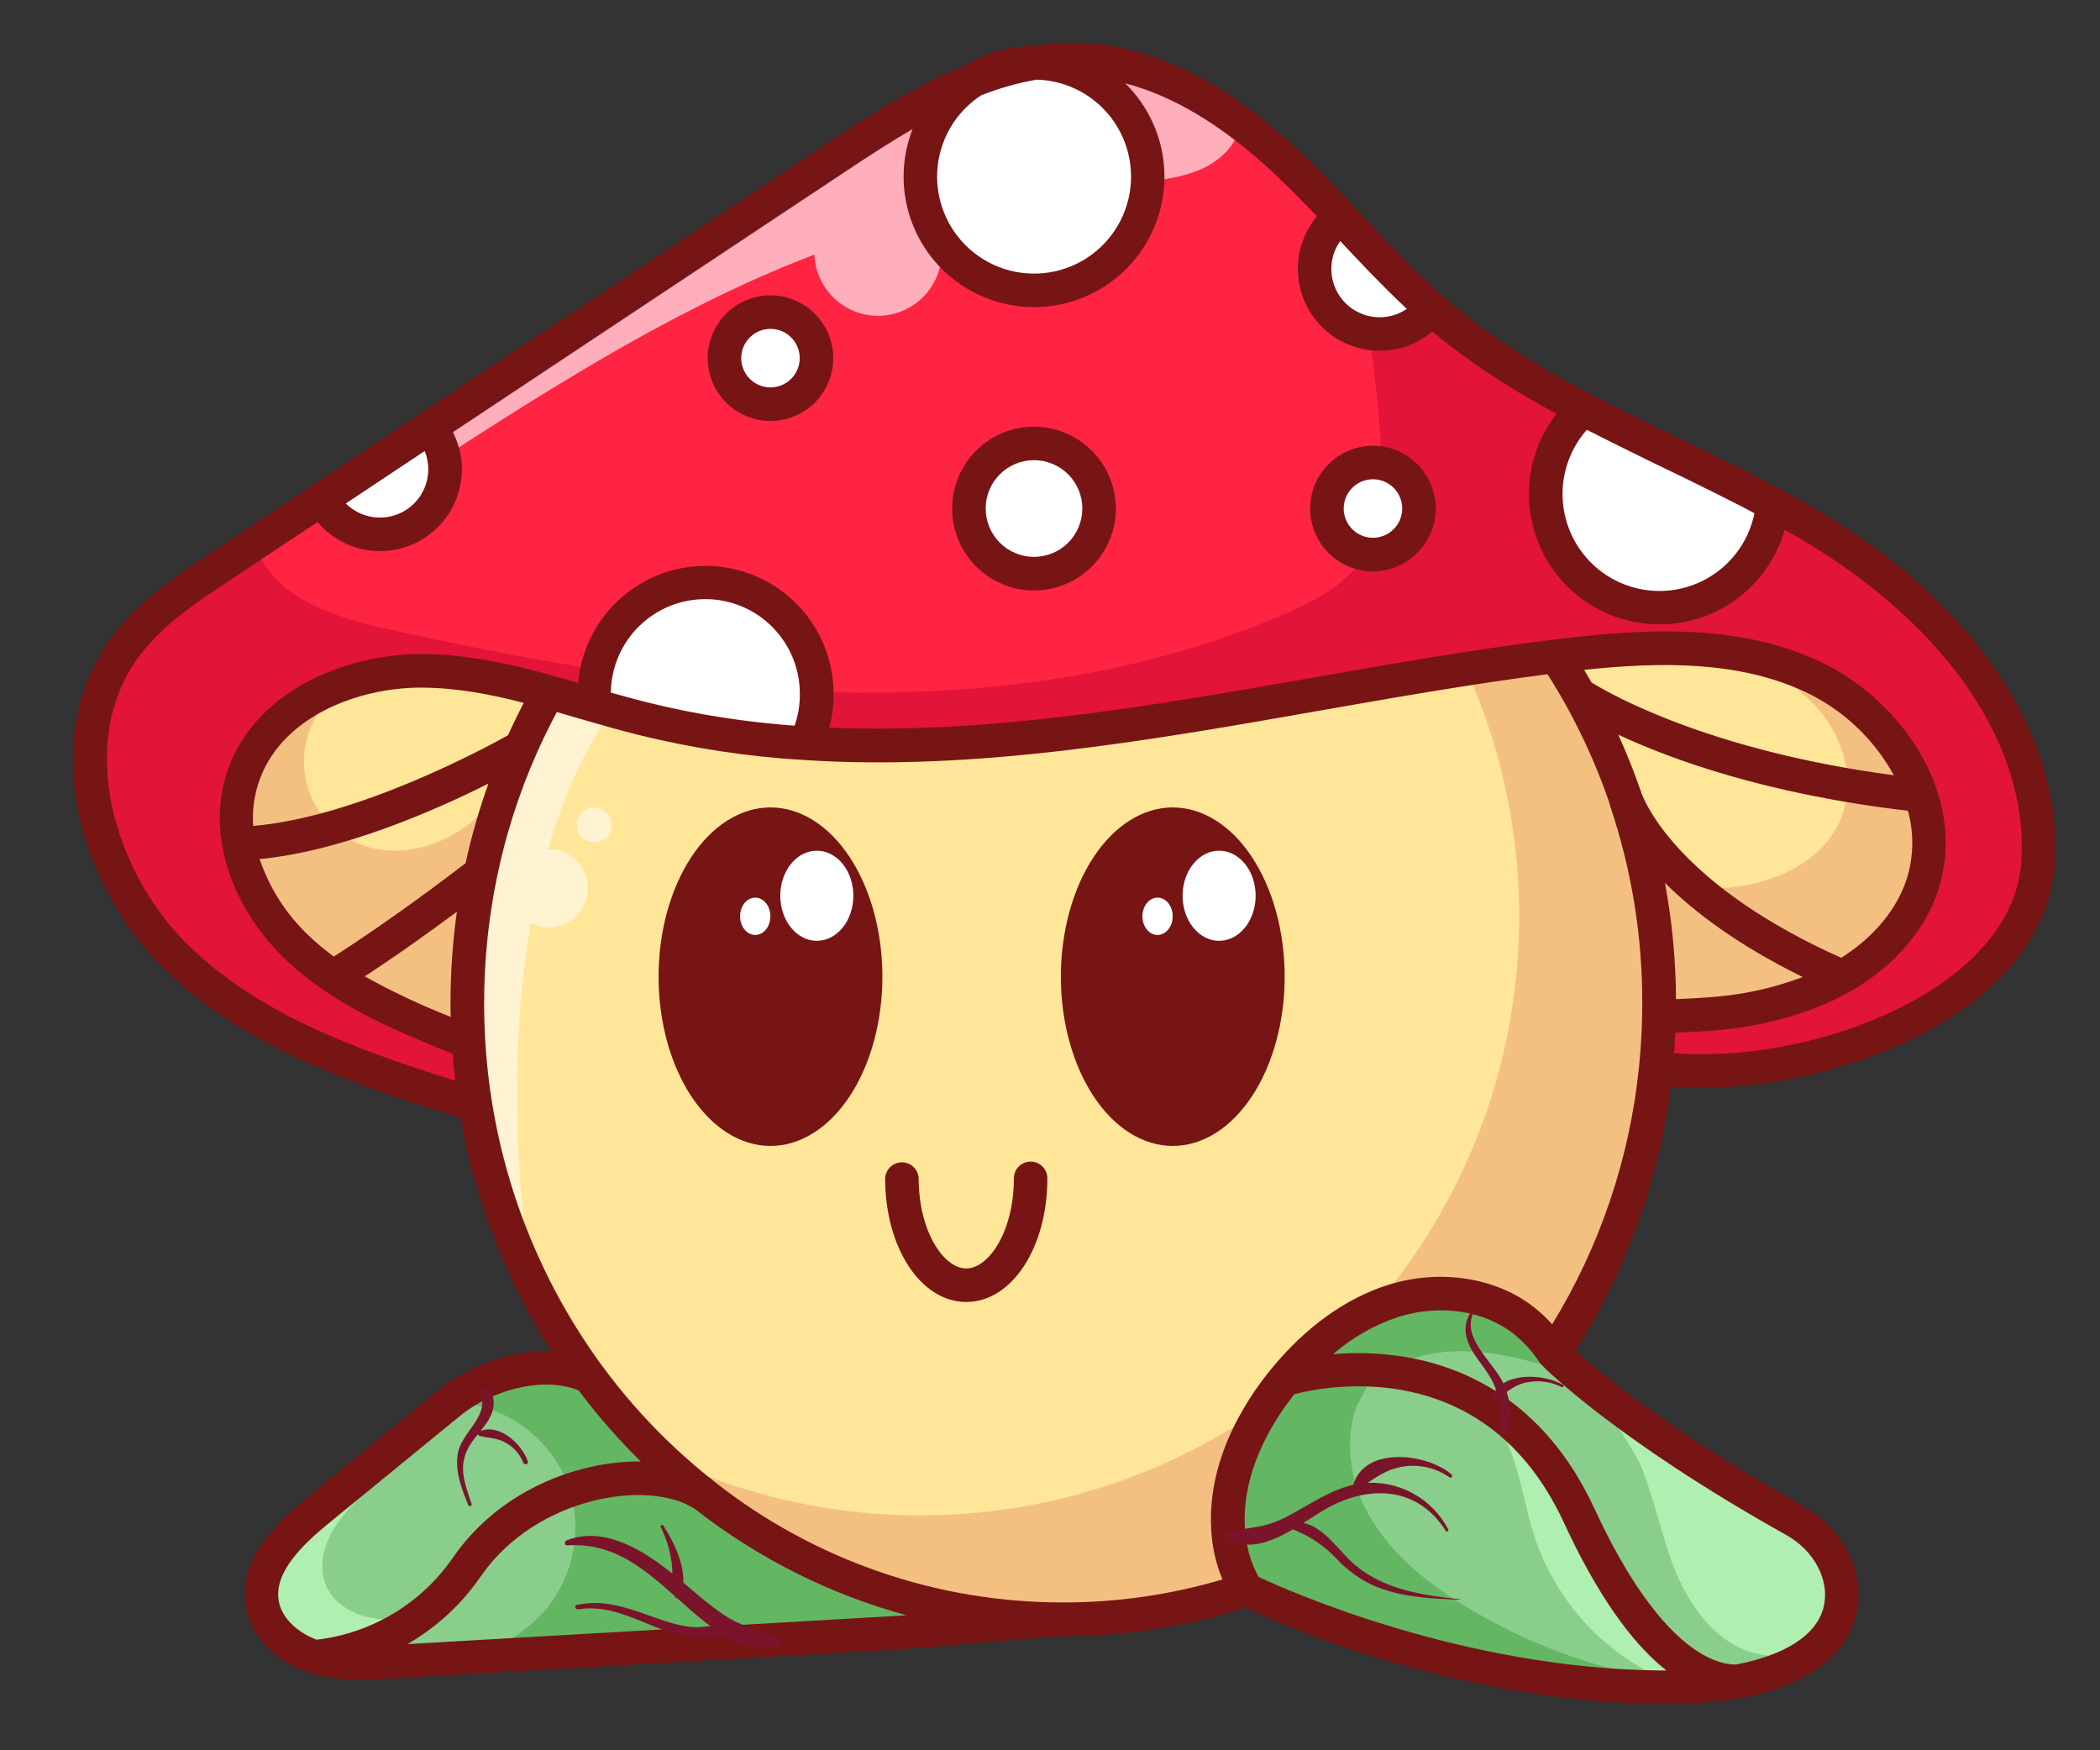 <svg xmlns="http://www.w3.org/2000/svg" width="315" viewBox="0 0 315 262.5" height="262.5" version="1.0"><rect x="0" y="0" width="315" height="262.5" fill="#333333" stroke="none"/><defs><clipPath id="a"><path d="M 10 6.309 L 309 6.309 L 309 255.582 L 10 255.582 Z M 10 6.309"/></clipPath></defs><path fill="#F4C082" d="M 249.836 151.484 C 257.59 151.191 262.953 150.895 270.469 148.176 C 272.352 147.5 274.16 146.664 275.895 145.664 C 281.785 142.27 285.938 137.434 287.59 132.055 C 288.188 130.012 288.457 127.926 288.398 125.797 C 288.34 123.672 287.957 121.605 287.246 119.598 C 284.805 112.336 278.73 105.711 271.367 102.332 C 260.254 97.203 247.34 97.746 234.965 99.207 C 238.941 105.434 242.137 112.035 244.559 119.012 C 244.559 119.09 244.59 119.055 244.59 119.117 L 244.59 119.152 C 244.59 119.152 244.59 119.191 244.59 119.219 L 244.59 119.281 C 244.59 119.309 244.59 119.348 244.625 119.383 L 244.684 119.543 L 244.727 119.668 C 248.121 129.652 249.824 139.914 249.836 150.457 C 249.836 150.801 249.836 151.145 249.836 151.484 Z M 249.836 151.484"/><path fill="#8ACE8C" d="M 232.402 203.617 L 232.402 203.586 C 232.371 203.555 232.34 203.52 232.316 203.484 C 231.141 201.695 229.723 200.133 228.055 198.797 C 223.238 195 216.094 193.922 209.426 195.977 C 204.469 197.512 199.656 200.699 195.387 205.273 C 200.152 204.359 204.938 204.242 209.742 204.918 C 218.457 206.195 230.41 211.043 237.734 226.875 C 248.195 249.488 257.332 251.379 260.723 251.168 C 268.707 249.656 273.766 246.324 275.055 241.496 C 276.277 236.883 273.617 231.555 268.723 228.816 C 243.395 214.672 232.504 203.723 232.402 203.617 Z M 232.402 203.617"/><path fill="#F4C082" d="M 242.98 120.168 C 242.957 120.109 242.934 120.047 242.918 119.988 C 242.883 119.875 242.852 119.793 242.832 119.727 C 242.832 119.715 242.832 119.707 242.832 119.695 C 242.812 119.652 242.801 119.605 242.789 119.562 C 240.316 112.453 237.023 105.742 232.914 99.434 C 221.215 100.906 209.27 103.023 197.715 105.023 C 172.371 109.469 146.176 114.066 120.75 112.418 C 114.453 112.031 108.215 111.223 102.027 109.992 C 100.035 109.586 98.055 109.137 96.09 108.648 C 93.527 108.008 91.051 107.301 88.941 106.695 L 87.809 106.363 C 86.129 105.848 84.445 105.387 82.766 104.918 C 81.395 107.367 80.141 109.895 79.016 112.438 C 76.359 118.441 74.363 124.652 73.023 131.078 C 71.691 137.469 71.031 143.93 71.035 150.457 C 71.035 154.395 71.277 158.316 71.758 162.223 C 71.895 163.371 72.051 164.449 72.23 165.516 C 73.398 172.816 75.41 179.879 78.266 186.703 C 81.121 193.523 84.738 199.914 89.117 205.871 C 89.16 205.918 89.199 205.973 89.23 206.027 C 94.121 212.633 99.805 218.469 106.281 223.535 C 106.297 223.547 106.316 223.555 106.332 223.562 C 106.363 223.586 106.391 223.609 106.414 223.637 C 109.168 225.785 112.039 227.762 115.031 229.562 C 118.023 231.359 121.113 232.973 124.301 234.398 C 127.488 235.824 130.75 237.051 134.086 238.078 C 137.422 239.109 140.809 239.93 144.246 240.547 C 147.684 241.164 151.145 241.57 154.629 241.77 C 158.117 241.965 161.602 241.949 165.086 241.723 C 168.57 241.496 172.027 241.059 175.457 240.414 C 178.887 239.766 182.266 238.914 185.594 237.855 C 184.52 235.773 183.812 233.57 183.477 231.25 C 181.969 220.344 188.145 210.934 191.961 206.281 C 196.926 200.242 202.758 196.059 208.836 194.184 C 216.086 191.949 223.883 193.16 229.188 197.324 C 230.641 198.48 231.922 199.809 233.027 201.297 C 237.027 195.105 240.246 188.527 242.684 181.57 C 245.121 174.613 246.711 167.465 247.449 160.129 C 247.773 156.926 247.965 153.672 247.965 150.469 C 247.973 140.133 246.324 130.07 243.012 120.281 Z M 242.98 120.168"/><path fill="#FFF" d="M 91.492 105.461 L 91.672 105.512 L 93.09 105.91 L 93.312 105.969 L 94.793 106.367 L 94.957 106.414 L 96.547 106.824 C 97.5 107.059 98.457 107.289 99.418 107.504 C 99.77 107.586 100.125 107.66 100.473 107.73 C 101.09 107.863 101.703 108.004 102.324 108.125 L 103.555 108.363 C 104.117 108.469 104.684 108.582 105.258 108.684 C 105.688 108.762 106.129 108.828 106.562 108.902 C 107.117 108.992 107.668 109.09 108.227 109.172 C 108.672 109.242 109.129 109.305 109.578 109.367 C 110.129 109.449 110.676 109.531 111.234 109.602 C 111.691 109.664 112.156 109.715 112.617 109.773 L 114.289 109.969 C 114.758 110.02 115.23 110.059 115.695 110.105 L 117.398 110.27 L 118.828 110.383 L 120.227 110.484 C 121.121 108.465 121.566 106.352 121.559 104.141 C 121.559 103.105 121.461 102.082 121.258 101.07 C 121.055 100.055 120.758 99.07 120.363 98.113 C 119.965 97.156 119.48 96.25 118.906 95.391 C 118.332 94.531 117.68 93.734 116.949 93.004 C 116.215 92.27 115.422 91.617 114.562 91.043 C 113.699 90.469 112.793 89.984 111.836 89.586 C 110.883 89.191 109.898 88.895 108.883 88.691 C 107.867 88.488 106.844 88.387 105.812 88.387 C 104.777 88.387 103.754 88.488 102.738 88.691 C 101.723 88.895 100.738 89.191 99.785 89.586 C 98.828 89.984 97.922 90.469 97.059 91.043 C 96.199 91.617 95.406 92.27 94.672 93.004 C 93.941 93.734 93.289 94.531 92.715 95.391 C 92.141 96.25 91.656 97.156 91.258 98.113 C 90.863 99.07 90.566 100.055 90.363 101.066 C 90.16 102.082 90.062 103.105 90.062 104.141 C 90.062 104.461 90.062 104.766 90.062 105.059 L 90.098 105.059 Z M 91.492 105.461"/><path fill="#8ACE8C" d="M 69.312 234.391 C 76.699 223.75 90.844 219.215 100.586 221.219 C 95.859 217.008 91.605 212.359 87.824 207.277 C 81.77 204.504 73.066 207.016 68.066 211.098 L 48.203 227.328 C 43.797 230.918 39.402 235.297 40.258 240.332 C 40.77 243.465 43.551 246.27 47.312 247.512 C 49.508 247.27 51.656 246.797 53.75 246.094 C 55.844 245.391 57.84 244.473 59.738 243.34 C 61.633 242.207 63.391 240.887 65.004 239.379 C 66.621 237.871 68.055 236.207 69.312 234.391 Z M 69.312 234.391"/><path fill="#F4C082" d="M 77.285 111.68 C 78.371 109.219 79.586 106.781 80.875 104.402 C 75.355 102.918 69.449 101.598 63.328 101.559 L 63.113 101.559 C 52.938 101.559 40.555 106.418 37.188 117.168 C 34.73 124.996 37.91 134.562 45.273 141.523 C 46.887 143.039 48.609 144.418 50.441 145.66 L 50.508 145.699 C 56.285 149.645 63.156 152.438 69.234 154.906 C 69.168 153.418 69.121 151.934 69.121 150.457 C 69.125 143.801 69.809 137.211 71.172 130.695 C 72.543 124.141 74.578 117.805 77.285 111.68 Z M 77.285 111.68"/><path fill="#FFF" d="M 155.105 42.59 C 156.152 42.582 157.188 42.473 158.215 42.266 C 159.242 42.055 160.238 41.746 161.203 41.344 C 162.168 40.941 163.086 40.445 163.957 39.863 C 164.828 39.281 165.633 38.621 166.375 37.879 C 167.113 37.141 167.777 36.336 168.363 35.465 C 168.945 34.598 169.441 33.68 169.844 32.715 C 170.25 31.746 170.559 30.75 170.77 29.727 C 170.98 28.699 171.09 27.664 171.102 26.617 C 171.109 25.57 171.016 24.531 170.824 23.5 C 170.629 22.473 170.34 21.473 169.949 20.5 C 169.562 19.527 169.082 18.602 168.516 17.719 C 167.945 16.84 167.297 16.027 166.566 15.273 C 165.84 14.52 165.047 13.844 164.188 13.246 C 163.324 12.648 162.418 12.141 161.457 11.719 C 160.5 11.301 159.508 10.977 158.484 10.75 C 157.465 10.523 156.43 10.395 155.383 10.371 C 152.316 10.895 149.344 11.734 146.457 12.895 C 145.727 13.355 145.035 13.879 144.387 14.453 C 143.742 15.027 143.145 15.652 142.598 16.324 C 142.051 16.996 141.562 17.707 141.129 18.461 C 140.695 19.211 140.328 19.992 140.023 20.801 C 139.715 21.613 139.477 22.441 139.305 23.293 C 139.133 24.141 139.031 25 138.996 25.863 C 138.965 26.73 139 27.594 139.105 28.453 C 139.211 29.312 139.387 30.16 139.629 30.992 C 139.871 31.824 140.176 32.629 140.551 33.414 C 140.922 34.195 141.355 34.941 141.848 35.652 C 142.344 36.367 142.891 37.035 143.488 37.66 C 144.09 38.281 144.738 38.855 145.43 39.375 C 146.125 39.895 146.855 40.355 147.621 40.754 C 148.391 41.156 149.184 41.496 150.008 41.77 C 150.828 42.043 151.668 42.246 152.523 42.383 C 153.379 42.523 154.238 42.59 155.105 42.59 Z M 155.105 42.59"/><path fill="#8ACE8C" d="M 70.859 235.465 C 69.789 237.031 68.586 238.492 67.258 239.848 C 65.934 241.203 64.496 242.434 62.953 243.539 C 61.41 244.645 59.781 245.609 58.07 246.43 C 56.359 247.25 54.59 247.914 52.762 248.426 C 54.773 248.508 56.812 248.395 58.816 248.281 L 133.199 243.996 C 136.758 243.789 141.602 243.363 146.289 242.969 L 146.918 242.914 C 139.305 241.816 131.961 239.758 124.887 236.738 C 117.812 233.715 111.25 229.828 105.195 225.082 C 97.914 220.125 79.973 222.328 70.859 235.465 Z M 70.859 235.465"/><path fill="#8ACE8C" d="M 235.992 227.672 C 230.41 215.594 221.5 208.57 209.512 206.797 C 204.027 206.016 198.602 206.316 193.234 207.699 C 189.594 212.176 183.938 220.957 185.328 230.996 C 185.68 233.363 186.449 235.582 187.637 237.66 C 190.551 239.062 217.852 251.723 248.891 252.066 C 251.062 252.086 253.113 252.023 255.043 251.875 C 250.117 249.625 243.305 243.441 235.992 227.672 Z M 235.992 227.672"/><path fill="#63B763" d="M 250.254 252.07 C 244.828 251.215 239.535 249.84 234.379 247.941 C 229.219 246.043 224.297 243.66 219.613 240.789 C 213.75 237.199 208.195 232.672 204.996 226.578 C 203.312 223.391 202.484 219.992 202.512 216.383 C 202.531 214.715 202.777 213.082 203.258 211.48 C 203.566 210.48 205.309 208.078 205.082 207.148 C 205.012 206.867 204.883 206.613 204.703 206.387 C 200.824 206.285 197.008 206.719 193.25 207.688 C 189.609 212.164 183.953 220.949 185.344 230.984 C 185.695 233.352 186.465 235.574 187.652 237.652 C 190.566 239.051 217.867 251.711 248.906 252.055 C 249.363 252.07 249.836 252.07 250.254 252.07 Z M 250.254 252.07"/><path fill="#FFF" d="M 56.977 79.199 C 57.777 79.195 58.562 79.086 59.336 78.871 C 60.105 78.656 60.836 78.34 61.52 77.926 C 62.207 77.512 62.824 77.012 63.375 76.43 C 63.922 75.844 64.383 75.199 64.758 74.492 C 65.133 73.781 65.402 73.035 65.574 72.254 C 65.742 71.469 65.805 70.68 65.762 69.879 C 65.715 69.078 65.562 68.301 65.305 67.539 C 65.047 66.781 64.691 66.07 64.242 65.41 C 59.344 68.656 54.445 71.906 49.547 75.152 C 49.945 75.777 50.418 76.34 50.957 76.844 C 51.5 77.348 52.094 77.777 52.742 78.129 C 53.391 78.484 54.074 78.75 54.793 78.934 C 55.508 79.113 56.238 79.203 56.977 79.199 Z M 56.977 79.199"/><path fill="#FF2442" d="M 271.305 79.723 C 269.824 78.84 268.285 77.965 266.637 77.059 C 266.52 77.754 266.363 78.438 266.168 79.109 C 265.973 79.785 265.738 80.445 265.465 81.094 C 265.191 81.738 264.883 82.367 264.535 82.98 C 264.188 83.59 263.809 84.18 263.391 84.746 C 262.977 85.312 262.527 85.852 262.051 86.363 C 261.57 86.879 261.066 87.363 260.527 87.816 C 259.992 88.27 259.434 88.691 258.848 89.082 C 258.266 89.469 257.66 89.824 257.031 90.141 C 256.406 90.457 255.766 90.738 255.105 90.98 C 254.445 91.223 253.773 91.426 253.094 91.59 C 252.41 91.754 251.719 91.879 251.023 91.961 C 250.324 92.047 249.625 92.086 248.926 92.09 C 248.223 92.09 247.523 92.051 246.824 91.969 C 246.129 91.891 245.438 91.77 244.754 91.605 C 244.07 91.445 243.398 91.242 242.738 91.004 C 242.078 90.762 241.438 90.484 240.809 90.172 C 240.18 89.855 239.574 89.504 238.988 89.117 C 238.402 88.73 237.84 88.312 237.305 87.859 C 236.766 87.406 236.258 86.926 235.777 86.41 C 235.297 85.898 234.848 85.363 234.43 84.797 C 234.012 84.234 233.629 83.645 233.281 83.035 C 232.93 82.426 232.617 81.801 232.344 81.152 C 232.066 80.508 231.832 79.848 231.633 79.172 C 231.434 78.5 231.277 77.816 231.156 77.125 C 231.039 76.434 230.961 75.734 230.926 75.035 C 230.891 74.332 230.895 73.633 230.938 72.93 C 230.984 72.23 231.07 71.535 231.195 70.844 C 231.324 70.152 231.492 69.473 231.695 68.801 C 231.902 68.129 232.148 67.473 232.434 66.832 C 232.715 66.188 233.035 65.562 233.391 64.961 C 233.75 64.355 234.141 63.773 234.562 63.211 C 234.988 62.652 235.445 62.121 235.93 61.613 C 227.465 57.102 221.18 52.984 215.68 48.363 L 214.797 47.605 C 214.309 48.137 213.773 48.617 213.188 49.039 C 212.602 49.465 211.98 49.824 211.32 50.121 C 210.66 50.418 209.98 50.648 209.273 50.809 C 208.57 50.965 207.855 51.055 207.133 51.07 C 206.41 51.082 205.695 51.027 204.984 50.895 C 204.273 50.766 203.582 50.566 202.91 50.293 C 202.242 50.023 201.605 49.688 201.004 49.289 C 200.402 48.891 199.844 48.434 199.336 47.922 C 198.824 47.41 198.371 46.852 197.973 46.25 C 197.578 45.645 197.242 45.008 196.977 44.336 C 196.707 43.664 196.512 42.973 196.383 42.262 C 196.254 41.551 196.199 40.832 196.219 40.109 C 196.234 39.387 196.324 38.672 196.488 37.969 C 196.648 37.266 196.879 36.582 197.18 35.926 C 197.48 35.27 197.844 34.648 198.27 34.062 C 198.695 33.48 199.176 32.941 199.711 32.457 C 197.332 29.938 194.613 27.117 191.781 24.496 C 181.941 15.375 172.188 10.477 162.812 9.945 C 162.602 9.945 162.387 9.945 162.176 9.945 C 162.75 10.188 163.309 10.461 163.852 10.762 C 164.398 11.066 164.926 11.395 165.438 11.754 C 165.949 12.109 166.438 12.492 166.91 12.898 C 167.379 13.309 167.828 13.738 168.254 14.191 C 168.684 14.648 169.082 15.121 169.461 15.617 C 169.836 16.117 170.188 16.629 170.512 17.164 C 170.836 17.695 171.129 18.242 171.398 18.805 C 171.664 19.367 171.902 19.945 172.109 20.531 C 172.316 21.121 172.492 21.719 172.637 22.324 C 172.781 22.93 172.895 23.543 172.977 24.16 C 173.059 24.777 173.109 25.398 173.125 26.02 C 173.145 26.645 173.129 27.266 173.082 27.887 C 173.035 28.508 172.953 29.125 172.844 29.738 C 172.73 30.352 172.59 30.957 172.414 31.559 C 172.238 32.156 172.035 32.742 171.801 33.32 C 171.566 33.898 171.301 34.461 171.008 35.012 C 170.715 35.559 170.391 36.094 170.043 36.609 C 169.695 37.125 169.32 37.621 168.918 38.102 C 168.52 38.578 168.094 39.031 167.645 39.465 C 167.199 39.898 166.73 40.309 166.238 40.695 C 165.75 41.078 165.242 41.438 164.715 41.77 C 164.188 42.102 163.641 42.402 163.082 42.68 C 162.523 42.953 161.953 43.199 161.367 43.418 C 160.785 43.633 160.191 43.816 159.586 43.973 C 158.984 44.129 158.371 44.25 157.758 44.34 C 157.141 44.434 156.52 44.492 155.898 44.52 C 155.273 44.547 154.652 44.539 154.031 44.504 C 153.41 44.465 152.789 44.395 152.176 44.293 C 151.562 44.191 150.953 44.059 150.352 43.891 C 149.75 43.727 149.16 43.531 148.582 43.305 C 148 43.078 147.434 42.824 146.879 42.539 C 146.324 42.254 145.785 41.938 145.266 41.598 C 144.742 41.258 144.242 40.891 143.758 40.496 C 143.273 40.102 142.812 39.688 142.371 39.246 C 141.934 38.805 141.516 38.34 141.125 37.855 C 140.73 37.371 140.367 36.867 140.027 36.348 C 139.688 35.824 139.375 35.285 139.09 34.73 C 138.805 34.176 138.551 33.609 138.328 33.027 C 138.102 32.445 137.906 31.855 137.742 31.254 C 137.582 30.652 137.449 30.043 137.348 29.43 C 137.246 28.812 137.18 28.195 137.141 27.574 C 137.105 26.949 137.102 26.328 137.129 25.707 C 137.156 25.082 137.219 24.465 137.309 23.848 C 137.402 23.23 137.527 22.621 137.684 22.016 C 137.84 21.414 138.023 20.82 138.242 20.234 C 138.461 19.652 138.707 19.082 138.984 18.523 C 139.262 17.965 139.566 17.422 139.898 16.895 C 140.23 16.367 140.59 15.859 140.977 15.371 C 135.875 17.934 130.941 21.117 125.949 24.438 L 106.078 37.609 C 92.656 46.52 79.234 55.434 65.816 64.348 C 66.227 64.934 66.57 65.551 66.855 66.207 C 67.141 66.859 67.359 67.539 67.508 68.234 C 67.66 68.934 67.738 69.641 67.746 70.352 C 67.754 71.066 67.695 71.773 67.559 72.477 C 67.426 73.176 67.227 73.859 66.957 74.52 C 66.688 75.18 66.355 75.809 65.961 76.402 C 65.566 76.996 65.117 77.547 64.613 78.051 C 64.109 78.555 63.559 79.004 62.965 79.398 C 62.367 79.793 61.742 80.125 61.078 80.395 C 60.418 80.664 59.738 80.863 59.035 80.996 C 58.336 81.129 57.629 81.191 56.914 81.184 C 56.203 81.176 55.496 81.094 54.797 80.945 C 54.102 80.793 53.426 80.578 52.77 80.293 C 52.117 80.008 51.496 79.66 50.914 79.25 C 50.328 78.84 49.789 78.379 49.297 77.859 C 48.805 77.344 48.371 76.781 47.988 76.18 L 33.48 85.797 C 28.43 89.148 23.227 92.613 19.562 97.527 C 9.488 111.117 15.602 131.637 27.055 142.844 C 38.16 153.715 53.133 159.078 70.121 164.312 C 70.031 163.703 69.949 163.09 69.871 162.441 C 69.637 160.539 69.465 158.629 69.359 156.711 C 69.258 156.746 69.156 156.766 69.051 156.766 C 68.93 156.766 68.812 156.742 68.695 156.699 C 62.504 154.203 55.527 151.359 49.527 147.301 C 49.504 147.289 49.48 147.273 49.461 147.258 C 47.523 145.953 45.703 144.5 44 142.898 C 36.117 135.438 32.723 125.121 35.41 116.609 C 39.078 104.863 52.492 99.582 63.359 99.684 C 70.133 99.73 76.586 101.266 82.555 102.918 C 84.43 103.43 86.309 103.984 88.195 104.527 C 88.195 104.402 88.195 104.285 88.195 104.156 C 88.195 103.578 88.223 103.004 88.281 102.43 C 88.336 101.855 88.422 101.281 88.535 100.715 C 88.645 100.148 88.785 99.59 88.953 99.039 C 89.121 98.484 89.316 97.941 89.535 97.41 C 89.758 96.875 90.004 96.352 90.277 95.844 C 90.547 95.336 90.844 94.84 91.164 94.359 C 91.488 93.879 91.832 93.414 92.195 92.969 C 92.562 92.523 92.949 92.094 93.359 91.688 C 93.766 91.277 94.195 90.891 94.641 90.523 C 95.086 90.16 95.551 89.816 96.031 89.492 C 96.512 89.172 97.004 88.875 97.516 88.605 C 98.023 88.332 98.547 88.086 99.078 87.863 C 99.613 87.645 100.156 87.449 100.707 87.281 C 101.262 87.113 101.82 86.973 102.387 86.859 C 102.953 86.746 103.523 86.664 104.098 86.605 C 104.672 86.551 105.25 86.523 105.824 86.523 C 106.402 86.523 106.98 86.551 107.555 86.605 C 108.129 86.664 108.699 86.746 109.266 86.859 C 109.832 86.973 110.391 87.113 110.945 87.281 C 111.496 87.449 112.039 87.645 112.574 87.863 C 113.105 88.086 113.629 88.332 114.137 88.605 C 114.648 88.875 115.141 89.172 115.621 89.492 C 116.102 89.816 116.566 90.16 117.012 90.523 C 117.457 90.891 117.887 91.277 118.293 91.688 C 118.703 92.094 119.09 92.523 119.457 92.969 C 119.82 93.414 120.164 93.879 120.484 94.359 C 120.805 94.84 121.102 95.336 121.375 95.844 C 121.648 96.352 121.895 96.875 122.113 97.41 C 122.336 97.941 122.531 98.484 122.699 99.039 C 122.867 99.59 123.004 100.148 123.117 100.715 C 123.23 101.281 123.316 101.855 123.371 102.43 C 123.43 103.004 123.457 103.578 123.457 104.156 C 123.461 106.395 123.051 108.551 122.227 110.629 C 147.012 112.012 172.617 107.527 197.398 103.184 C 209.188 101.133 221.34 98.988 233.285 97.508 L 233.379 97.508 C 233.586 97.477 233.789 97.449 233.996 97.43 C 246.871 95.891 260.418 95.168 272.191 100.617 C 280.008 104.207 286.465 111.285 289.051 119.023 C 289.824 121.215 290.242 123.477 290.305 125.801 C 290.363 128.125 290.066 130.402 289.41 132.633 C 287.621 138.473 283.16 143.688 276.859 147.324 C 275.027 148.375 273.117 149.258 271.133 149.977 C 263.32 152.801 257.547 153.109 249.82 153.398 C 249.758 155.402 249.633 157.406 249.449 159.402 C 265.031 161.047 284.031 155.75 294.98 146.637 C 301.133 141.512 304.43 135.637 304.816 129.141 C 305.852 111.289 293.336 92.828 271.305 79.723 Z M 115.57 61.559 C 115.055 61.559 114.547 61.508 114.039 61.406 C 113.535 61.309 113.043 61.16 112.566 60.961 C 112.09 60.766 111.637 60.523 111.207 60.234 C 110.781 59.949 110.383 59.625 110.02 59.262 C 109.652 58.895 109.328 58.5 109.043 58.07 C 108.754 57.641 108.512 57.188 108.316 56.711 C 108.117 56.234 107.969 55.746 107.867 55.238 C 107.77 54.734 107.719 54.223 107.719 53.707 C 107.719 53.191 107.77 52.68 107.867 52.176 C 107.969 51.672 108.117 51.18 108.312 50.703 C 108.512 50.227 108.754 49.773 109.039 49.344 C 109.324 48.918 109.652 48.52 110.016 48.156 C 110.379 47.793 110.777 47.465 111.207 47.18 C 111.633 46.895 112.086 46.652 112.562 46.453 C 113.039 46.258 113.531 46.109 114.035 46.008 C 114.539 45.906 115.051 45.855 115.566 45.855 C 116.082 45.855 116.594 45.906 117.098 46.008 C 117.605 46.109 118.098 46.258 118.57 46.453 C 119.047 46.652 119.5 46.895 119.93 47.18 C 120.359 47.469 120.754 47.793 121.121 48.156 C 121.484 48.523 121.809 48.918 122.094 49.348 C 122.383 49.777 122.625 50.23 122.82 50.707 C 123.016 51.184 123.164 51.676 123.266 52.18 C 123.367 52.688 123.418 53.195 123.418 53.711 C 123.414 54.227 123.363 54.738 123.266 55.242 C 123.164 55.746 123.016 56.238 122.816 56.715 C 122.617 57.188 122.379 57.641 122.09 58.07 C 121.805 58.496 121.48 58.895 121.117 59.258 C 120.75 59.621 120.355 59.945 119.926 60.234 C 119.5 60.52 119.047 60.762 118.574 60.957 C 118.098 61.156 117.605 61.305 117.102 61.406 C 116.598 61.508 116.086 61.559 115.57 61.559 Z M 155.105 86.973 C 154.402 86.973 153.707 86.906 153.016 86.766 C 152.328 86.629 151.66 86.426 151.008 86.156 C 150.359 85.891 149.742 85.559 149.156 85.168 C 148.574 84.777 148.031 84.332 147.535 83.836 C 147.039 83.34 146.594 82.797 146.203 82.215 C 145.812 81.629 145.484 81.012 145.215 80.363 C 144.945 79.715 144.742 79.043 144.605 78.355 C 144.469 77.664 144.402 76.969 144.402 76.266 C 144.402 75.562 144.469 74.867 144.605 74.176 C 144.742 73.488 144.945 72.816 145.215 72.168 C 145.484 71.52 145.812 70.902 146.203 70.316 C 146.594 69.73 147.039 69.191 147.535 68.695 C 148.031 68.195 148.574 67.754 149.156 67.363 C 149.742 66.973 150.359 66.641 151.008 66.375 C 151.66 66.105 152.328 65.902 153.016 65.766 C 153.707 65.625 154.402 65.559 155.105 65.559 C 155.809 65.559 156.504 65.625 157.195 65.766 C 157.883 65.902 158.551 66.105 159.203 66.375 C 159.852 66.641 160.469 66.973 161.055 67.363 C 161.637 67.754 162.18 68.195 162.676 68.695 C 163.172 69.191 163.617 69.73 164.008 70.316 C 164.398 70.902 164.727 71.52 164.996 72.168 C 165.266 72.816 165.469 73.488 165.605 74.176 C 165.742 74.867 165.809 75.562 165.809 76.266 C 165.809 76.969 165.742 77.664 165.602 78.355 C 165.465 79.043 165.262 79.711 164.992 80.363 C 164.723 81.012 164.395 81.629 164.004 82.211 C 163.613 82.797 163.168 83.336 162.672 83.832 C 162.176 84.332 161.633 84.773 161.051 85.164 C 160.465 85.555 159.848 85.887 159.199 86.156 C 158.551 86.426 157.883 86.629 157.191 86.766 C 156.504 86.902 155.809 86.973 155.105 86.973 Z M 205.945 84.113 C 205.43 84.113 204.918 84.062 204.414 83.961 C 203.906 83.859 203.418 83.711 202.941 83.516 C 202.465 83.316 202.016 83.074 201.586 82.789 C 201.156 82.504 200.762 82.176 200.398 81.812 C 200.031 81.449 199.707 81.055 199.422 80.625 C 199.137 80.195 198.895 79.742 198.695 79.27 C 198.5 78.793 198.352 78.301 198.25 77.797 C 198.148 77.289 198.098 76.781 198.098 76.266 C 198.098 75.75 198.148 75.238 198.25 74.734 C 198.352 74.23 198.5 73.738 198.695 73.262 C 198.895 72.785 199.137 72.336 199.422 71.906 C 199.707 71.477 200.031 71.082 200.398 70.719 C 200.762 70.352 201.156 70.027 201.586 69.742 C 202.016 69.457 202.465 69.215 202.941 69.016 C 203.418 68.82 203.906 68.672 204.414 68.57 C 204.918 68.469 205.43 68.418 205.945 68.418 C 206.457 68.418 206.969 68.469 207.473 68.57 C 207.98 68.672 208.469 68.82 208.945 69.016 C 209.422 69.215 209.875 69.457 210.301 69.742 C 210.73 70.027 211.125 70.352 211.488 70.719 C 211.855 71.082 212.18 71.477 212.465 71.906 C 212.75 72.336 212.992 72.785 213.191 73.262 C 213.387 73.738 213.535 74.23 213.637 74.734 C 213.738 75.238 213.789 75.75 213.789 76.266 C 213.789 76.781 213.738 77.289 213.637 77.797 C 213.535 78.301 213.387 78.793 213.188 79.266 C 212.992 79.742 212.75 80.195 212.465 80.625 C 212.18 81.051 211.852 81.449 211.488 81.812 C 211.125 82.176 210.727 82.5 210.301 82.789 C 209.871 83.074 209.422 83.316 208.945 83.512 C 208.469 83.711 207.98 83.859 207.473 83.961 C 206.969 84.062 206.457 84.109 205.945 84.113 Z M 205.945 84.113"/><path fill="#FFF" d="M 248.895 90.203 C 249.867 90.199 250.832 90.105 251.785 89.93 C 252.738 89.75 253.672 89.488 254.578 89.145 C 255.484 88.797 256.355 88.375 257.188 87.871 C 258.016 87.371 258.797 86.797 259.527 86.156 C 260.254 85.512 260.918 84.812 261.523 84.051 C 262.125 83.289 262.652 82.477 263.109 81.621 C 263.566 80.766 263.945 79.875 264.242 78.949 C 264.539 78.023 264.75 77.078 264.875 76.117 C 264.266 75.789 263.648 75.465 263.031 75.141 C 262.52 74.867 261.969 74.582 261.438 74.312 C 260.688 73.93 259.938 73.551 259.188 73.172 L 257.699 72.426 C 256.906 72.023 256.105 71.637 255.305 71.246 L 253.938 70.574 L 252.609 69.926 L 250.27 68.793 L 247.051 67.254 L 246.312 66.898 L 243.84 65.688 L 242.59 65.062 L 240.605 64.039 L 239.273 63.359 L 237.668 62.531 C 237.094 63.086 236.566 63.684 236.082 64.316 C 235.594 64.949 235.16 65.617 234.773 66.316 C 234.387 67.016 234.055 67.738 233.773 68.484 C 233.496 69.234 233.273 70 233.109 70.781 C 232.945 71.562 232.84 72.352 232.789 73.148 C 232.742 73.945 232.754 74.742 232.824 75.535 C 232.895 76.332 233.023 77.117 233.211 77.895 C 233.398 78.668 233.641 79.426 233.941 80.168 C 234.242 80.906 234.594 81.621 235 82.309 C 235.406 82.996 235.863 83.648 236.367 84.27 C 236.867 84.891 237.414 85.469 238.004 86.008 C 238.594 86.547 239.219 87.039 239.883 87.484 C 240.543 87.93 241.234 88.324 241.957 88.664 C 242.68 89.008 243.422 89.297 244.184 89.527 C 244.949 89.758 245.727 89.934 246.516 90.051 C 247.305 90.168 248.098 90.227 248.895 90.223 Z M 248.895 90.203"/><path fill="#FFF" d="M 121.531 53.711 C 121.531 54.105 121.492 54.492 121.414 54.875 C 121.34 55.258 121.227 55.633 121.074 55.992 C 120.926 56.355 120.742 56.699 120.527 57.023 C 120.309 57.348 120.062 57.648 119.785 57.926 C 119.508 58.203 119.207 58.449 118.883 58.668 C 118.555 58.883 118.215 59.066 117.852 59.219 C 117.492 59.367 117.117 59.48 116.734 59.555 C 116.352 59.633 115.965 59.672 115.57 59.672 C 115.18 59.672 114.793 59.633 114.41 59.555 C 114.027 59.48 113.652 59.367 113.293 59.219 C 112.93 59.066 112.586 58.883 112.262 58.668 C 111.938 58.449 111.637 58.203 111.359 57.926 C 111.082 57.648 110.836 57.348 110.617 57.023 C 110.402 56.699 110.219 56.355 110.066 55.992 C 109.918 55.633 109.805 55.258 109.73 54.875 C 109.652 54.492 109.613 54.105 109.613 53.711 C 109.613 53.32 109.652 52.934 109.73 52.551 C 109.805 52.168 109.918 51.793 110.066 51.434 C 110.219 51.07 110.402 50.727 110.617 50.402 C 110.836 50.078 111.082 49.777 111.359 49.5 C 111.637 49.223 111.938 48.977 112.262 48.758 C 112.586 48.539 112.93 48.355 113.293 48.207 C 113.652 48.059 114.027 47.945 114.41 47.867 C 114.793 47.793 115.18 47.754 115.57 47.754 C 115.965 47.754 116.352 47.793 116.734 47.867 C 117.117 47.945 117.492 48.059 117.852 48.207 C 118.215 48.355 118.555 48.539 118.883 48.758 C 119.207 48.977 119.508 49.223 119.785 49.5 C 120.062 49.777 120.309 50.078 120.527 50.402 C 120.742 50.727 120.926 51.07 121.074 51.434 C 121.227 51.793 121.34 52.168 121.414 52.551 C 121.492 52.934 121.531 53.32 121.531 53.711 Z M 121.531 53.711"/><path fill="#FFF" d="M 205.945 70.309 C 205.551 70.305 205.164 70.344 204.781 70.418 C 204.395 70.496 204.023 70.609 203.66 70.758 C 203.297 70.906 202.953 71.09 202.629 71.309 C 202.301 71.523 202 71.77 201.723 72.047 C 201.445 72.324 201.199 72.625 200.98 72.953 C 200.762 73.277 200.578 73.621 200.426 73.984 C 200.277 74.344 200.164 74.719 200.086 75.102 C 200.008 75.484 199.973 75.875 199.973 76.266 C 199.969 76.656 200.008 77.047 200.086 77.43 C 200.16 77.812 200.273 78.188 200.422 78.551 C 200.574 78.91 200.758 79.254 200.973 79.582 C 201.191 79.906 201.438 80.207 201.715 80.484 C 201.992 80.762 202.293 81.012 202.617 81.227 C 202.945 81.445 203.289 81.629 203.648 81.781 C 204.012 81.93 204.387 82.043 204.77 82.121 C 205.152 82.195 205.543 82.234 205.934 82.234 C 206.324 82.234 206.715 82.195 207.098 82.121 C 207.48 82.043 207.855 81.93 208.215 81.781 C 208.578 81.629 208.922 81.445 209.246 81.227 C 209.574 81.012 209.875 80.762 210.152 80.484 C 210.43 80.207 210.676 79.906 210.895 79.582 C 211.109 79.254 211.293 78.91 211.445 78.551 C 211.594 78.188 211.707 77.812 211.781 77.43 C 211.859 77.047 211.895 76.656 211.895 76.266 C 211.895 75.875 211.855 75.488 211.781 75.105 C 211.703 74.723 211.59 74.348 211.441 73.988 C 211.289 73.629 211.105 73.285 210.891 72.961 C 210.672 72.633 210.426 72.332 210.148 72.059 C 209.875 71.781 209.574 71.535 209.25 71.316 C 208.922 71.098 208.582 70.914 208.219 70.766 C 207.859 70.613 207.488 70.5 207.105 70.422 C 206.723 70.348 206.336 70.309 205.945 70.309 Z M 205.945 70.309"/><path fill="#FFF" d="M 206.949 49.152 C 208.168 49.156 209.34 48.918 210.457 48.434 C 211.578 47.945 212.551 47.258 213.383 46.363 L 213.137 46.129 C 212.262 45.332 211.387 44.52 210.539 43.691 C 210.414 43.574 210.293 43.457 210.172 43.332 C 209.301 42.488 208.441 41.625 207.609 40.77 L 207.328 40.477 C 206.457 39.586 205.59 38.684 204.734 37.781 L 204.586 37.621 C 203.699 36.688 202.824 35.754 201.953 34.824 L 201.023 33.836 C 200.102 34.668 199.395 35.648 198.891 36.785 C 198.391 37.918 198.145 39.105 198.152 40.344 C 198.152 40.922 198.211 41.492 198.324 42.059 C 198.438 42.625 198.605 43.176 198.824 43.711 C 199.047 44.242 199.316 44.75 199.641 45.23 C 199.961 45.711 200.324 46.156 200.734 46.562 C 201.141 46.973 201.586 47.336 202.066 47.66 C 202.543 47.98 203.051 48.254 203.586 48.473 C 204.117 48.695 204.668 48.863 205.234 48.98 C 205.801 49.094 206.371 49.152 206.949 49.152 Z M 206.949 49.152"/><path fill="#FFF" d="M 155.105 67.461 C 154.527 67.461 153.953 67.516 153.387 67.629 C 152.816 67.742 152.266 67.91 151.73 68.133 C 151.195 68.355 150.688 68.625 150.207 68.945 C 149.727 69.27 149.281 69.633 148.871 70.043 C 148.461 70.453 148.094 70.898 147.773 71.379 C 147.453 71.863 147.18 72.371 146.957 72.906 C 146.738 73.441 146.57 73.992 146.457 74.559 C 146.344 75.129 146.289 75.703 146.289 76.281 C 146.289 76.859 146.344 77.434 146.457 78 C 146.57 78.57 146.738 79.121 146.957 79.656 C 147.18 80.191 147.453 80.699 147.773 81.18 C 148.094 81.664 148.461 82.109 148.871 82.52 C 149.281 82.926 149.727 83.293 150.207 83.613 C 150.688 83.938 151.195 84.207 151.73 84.43 C 152.266 84.652 152.816 84.82 153.387 84.934 C 153.953 85.043 154.527 85.102 155.105 85.102 C 155.684 85.102 156.258 85.043 156.824 84.934 C 157.395 84.82 157.945 84.652 158.48 84.43 C 159.016 84.207 159.523 83.938 160.004 83.613 C 160.484 83.293 160.93 82.926 161.34 82.52 C 161.75 82.109 162.117 81.664 162.438 81.18 C 162.758 80.699 163.031 80.191 163.254 79.656 C 163.473 79.121 163.641 78.57 163.754 78 C 163.867 77.434 163.922 76.859 163.922 76.281 C 163.922 75.703 163.867 75.129 163.754 74.562 C 163.641 73.992 163.473 73.441 163.25 72.906 C 163.027 72.371 162.758 71.863 162.434 71.383 C 162.113 70.902 161.746 70.457 161.336 70.047 C 160.93 69.637 160.484 69.273 160.004 68.949 C 159.52 68.629 159.012 68.355 158.477 68.137 C 157.945 67.914 157.395 67.746 156.824 67.633 C 156.258 67.52 155.684 67.461 155.105 67.461 Z M 155.105 67.461"/><path fill="#FFE699" d="M 120.746 112.418 C 114.449 112.031 108.207 111.223 102.023 109.992 C 100.027 109.586 98.051 109.137 96.086 108.648 C 93.52 108.008 91.047 107.301 88.938 106.695 L 87.805 106.363 C 86.125 105.848 84.441 105.387 82.762 104.918 C 81.391 107.367 80.137 109.895 79.012 112.438 C 76.355 118.441 74.359 124.652 73.02 131.078 C 71.688 137.469 71.023 143.93 71.031 150.457 C 71.031 154.395 71.27 158.316 71.754 162.223 C 71.891 163.371 72.047 164.449 72.223 165.516 C 73.395 172.816 75.406 179.879 78.258 186.703 C 81.113 193.523 84.73 199.914 89.113 205.871 C 89.156 205.918 89.191 205.973 89.227 206.027 C 92.875 210.941 96.977 215.441 101.531 219.527 C 104.977 221.059 108.504 222.371 112.117 223.457 C 115.727 224.543 119.391 225.402 123.109 226.027 C 126.828 226.652 130.57 227.043 134.34 227.199 C 138.109 227.355 141.871 227.273 145.629 226.957 C 149.387 226.637 153.109 226.086 156.797 225.301 C 160.484 224.512 164.109 223.496 167.668 222.254 C 171.23 221.012 174.699 219.551 178.074 217.871 C 181.453 216.195 184.711 214.309 187.852 212.223 C 189.066 210.129 190.441 208.152 191.977 206.281 C 196.5 200.781 201.75 196.82 207.242 194.746 C 208.562 193.148 209.824 191.508 211.031 189.824 C 212.242 188.141 213.387 186.418 214.477 184.656 C 215.566 182.895 216.59 181.098 217.555 179.262 C 218.52 177.43 219.418 175.562 220.254 173.668 C 221.09 171.773 221.859 169.852 222.559 167.902 C 223.262 165.953 223.898 163.98 224.465 161.988 C 225.031 159.996 225.527 157.984 225.953 155.957 C 226.379 153.93 226.738 151.891 227.023 149.84 C 227.309 147.789 227.523 145.73 227.668 143.664 C 227.812 141.598 227.887 139.527 227.887 137.453 C 227.887 135.383 227.816 133.312 227.676 131.246 C 227.531 129.18 227.32 127.121 227.035 125.07 C 226.75 123.016 226.395 120.977 225.973 118.949 C 225.547 116.922 225.051 114.91 224.488 112.918 C 223.922 110.926 223.289 108.953 222.59 107.004 C 221.891 105.055 221.121 103.129 220.289 101.234 C 212.715 102.41 205.133 103.738 197.73 105.035 C 172.367 109.469 146.168 114.066 120.746 112.418 Z M 120.746 112.418"/><path fill="#FFF3D2" d="M 88.938 106.695 L 87.805 106.363 C 86.125 105.848 84.441 105.387 82.762 104.914 C 81.391 107.367 80.137 109.895 79.012 112.438 C 76.355 118.441 74.359 124.652 73.02 131.078 C 71.688 137.469 71.023 143.93 71.031 150.457 C 71.031 154.395 71.27 158.316 71.754 162.223 C 71.891 163.371 72.047 164.449 72.223 165.516 C 73.551 173.758 75.945 181.68 79.402 189.277 C 79.402 189.277 70.656 138.359 91.195 107.336 Z M 88.938 106.695"/><path fill="#FFF3D2" d="M 88.168 133.219 C 88.168 133.602 88.133 133.984 88.055 134.363 C 87.98 134.738 87.871 135.105 87.723 135.461 C 87.574 135.82 87.395 136.156 87.18 136.477 C 86.965 136.797 86.723 137.094 86.449 137.367 C 86.18 137.637 85.883 137.883 85.562 138.094 C 85.242 138.309 84.902 138.492 84.547 138.637 C 84.191 138.785 83.824 138.895 83.449 138.973 C 83.07 139.047 82.688 139.086 82.305 139.086 C 81.918 139.086 81.539 139.047 81.16 138.973 C 80.781 138.895 80.414 138.785 80.059 138.637 C 79.703 138.492 79.367 138.309 79.047 138.094 C 78.727 137.883 78.43 137.637 78.156 137.367 C 77.883 137.094 77.641 136.797 77.426 136.477 C 77.215 136.156 77.031 135.82 76.887 135.461 C 76.738 135.105 76.625 134.738 76.551 134.363 C 76.477 133.984 76.438 133.602 76.438 133.219 C 76.438 132.832 76.477 132.449 76.551 132.074 C 76.625 131.695 76.738 131.328 76.887 130.973 C 77.031 130.617 77.215 130.277 77.426 129.957 C 77.641 129.637 77.883 129.344 78.156 129.07 C 78.43 128.797 78.727 128.555 79.047 128.34 C 79.367 128.125 79.703 127.945 80.059 127.797 C 80.414 127.652 80.781 127.539 81.16 127.465 C 81.539 127.391 81.918 127.352 82.305 127.352 C 82.688 127.352 83.07 127.391 83.449 127.465 C 83.824 127.539 84.191 127.652 84.547 127.797 C 84.902 127.945 85.242 128.125 85.562 128.34 C 85.883 128.555 86.18 128.797 86.449 129.07 C 86.723 129.344 86.965 129.637 87.18 129.957 C 87.395 130.277 87.574 130.617 87.723 130.973 C 87.871 131.328 87.98 131.695 88.055 132.074 C 88.133 132.449 88.168 132.832 88.168 133.219 Z M 88.168 133.219"/><path fill="#FFF3D2" d="M 91.742 123.715 C 91.742 124.062 91.676 124.398 91.543 124.719 C 91.41 125.039 91.223 125.324 90.977 125.57 C 90.73 125.812 90.445 126.004 90.125 126.137 C 89.805 126.27 89.469 126.336 89.121 126.336 C 88.773 126.336 88.441 126.27 88.121 126.137 C 87.801 126.004 87.516 125.812 87.27 125.57 C 87.023 125.324 86.836 125.039 86.703 124.719 C 86.57 124.398 86.504 124.062 86.504 123.715 C 86.504 123.367 86.57 123.035 86.703 122.711 C 86.836 122.391 87.023 122.109 87.27 121.863 C 87.516 121.617 87.801 121.426 88.121 121.293 C 88.441 121.16 88.773 121.094 89.121 121.094 C 89.469 121.094 89.805 121.16 90.125 121.293 C 90.445 121.426 90.73 121.617 90.977 121.863 C 91.223 122.109 91.41 122.391 91.543 122.711 C 91.676 123.035 91.742 123.367 91.742 123.715 Z M 91.742 123.715"/><path fill="#FFE699" d="M 276.176 122.691 C 278.191 117.664 276.84 111.691 273.562 107.379 C 270.285 103.066 265.359 100.273 260.164 98.66 C 254.973 97.043 249.562 96.527 244.176 96.016 C 240.871 95.695 236.777 95.777 235.223 98.707 C 233.98 101.051 235.141 103.891 236.301 106.27 C 238.582 110.961 241 115.609 243.113 120.379 C 244.324 123.105 245.164 126.191 246.805 128.691 C 250.809 134.73 260.719 133.703 266.59 131.43 C 270.723 129.832 274.488 126.883 276.176 122.691 Z M 276.176 122.691"/><path fill="#FFE699" d="M 80.18 104.012 C 79.121 110.793 76.684 117.641 71.73 122.383 C 66.781 127.125 58.914 129.25 52.812 126.074 C 52.215 125.766 51.645 125.414 51.102 125.02 C 50.559 124.625 50.047 124.195 49.566 123.723 C 49.09 123.25 48.648 122.746 48.246 122.207 C 47.844 121.668 47.484 121.102 47.168 120.512 C 46.848 119.918 46.578 119.305 46.355 118.672 C 46.129 118.035 45.957 117.391 45.828 116.73 C 45.703 116.07 45.625 115.402 45.602 114.73 C 45.574 114.059 45.602 113.391 45.676 112.723 C 45.75 112.055 45.879 111.395 46.051 110.746 C 46.227 110.098 46.449 109.465 46.723 108.852 C 46.992 108.234 47.309 107.645 47.668 107.078 C 48.027 106.508 48.43 105.973 48.871 105.465 C 49.312 104.957 49.789 104.488 50.301 104.055 C 50.812 103.617 51.355 103.227 51.93 102.871 C 52.5 102.52 53.094 102.211 53.715 101.949 C 54.332 101.688 54.969 101.473 55.617 101.305 C 63.668 99.207 72.523 100.758 80.18 104.012 Z M 80.18 104.012"/><path fill="#63B763" d="M 232.402 203.617 L 232.402 203.586 C 232.371 203.555 232.34 203.52 232.316 203.484 C 231.141 201.695 229.723 200.133 228.055 198.797 C 223.238 195 216.094 193.922 209.426 195.977 C 204.469 197.512 199.656 200.699 195.387 205.273 C 199.953 204.398 204.543 204.254 209.152 204.84 C 211.789 203.586 214.566 202.875 217.484 202.703 C 223.266 202.355 228.957 203.898 234.527 205.559 C 233.109 204.328 232.402 203.641 232.402 203.617 Z M 232.402 203.617"/><path fill="#AFEFAF" d="M 216.309 207.633 C 221.051 208.43 224.543 212.641 226.367 217.086 C 228.195 221.535 228.793 226.383 230.332 230.934 C 231.203 233.449 232.34 235.836 233.746 238.098 C 235.148 240.355 236.785 242.434 238.656 244.328 C 240.527 246.223 242.582 247.887 244.824 249.32 C 247.066 250.754 249.438 251.922 251.941 252.824 L 237.668 226.039 C 235.793 222.527 233.898 218.98 231.289 215.98 C 228.68 212.98 225.258 210.512 221.34 209.824"/><path fill="#AFEFAF" d="M 250.578 233.75 C 252.461 238.938 255.414 244.066 260.23 246.758 C 265.051 249.449 272.023 248.809 275.059 244.195 C 277.664 240.25 276.629 234.758 273.855 230.934 C 271.082 227.109 266.914 224.586 262.855 222.16 L 250.277 214.637 C 247.746 213.098 243.988 209.742 240.848 210.059 C 241.848 213.551 245.176 217.125 246.527 220.824 C 248.078 225.078 249.152 229.473 250.578 233.75 Z M 250.578 233.75"/><path fill="#63B763" d="M 87.824 207.277 C 82.477 204.824 75.066 206.504 69.965 209.742 L 70.152 210.523 C 71.832 210.781 73.445 211.254 74.996 211.938 C 76.551 212.621 77.988 213.496 79.309 214.562 C 80.629 215.625 81.789 216.844 82.789 218.219 C 83.789 219.59 84.594 221.066 85.199 222.652 C 90.539 220.773 96.051 220.281 100.582 221.219 C 95.855 217.008 91.605 212.359 87.824 207.277 Z M 87.824 207.277"/><path fill="#63B763" d="M 85.719 224.379 C 86.098 225.887 86.293 227.418 86.301 228.973 C 86.309 230.527 86.133 232.059 85.773 233.57 C 85.414 235.082 84.875 236.527 84.164 237.91 C 83.453 239.293 82.59 240.57 81.57 241.742 C 79.352 244.102 76.789 245.988 73.879 247.41 L 133.172 243.996 C 136.73 243.789 141.574 243.363 146.262 242.969 L 146.891 242.914 C 139.277 241.816 131.934 239.758 124.859 236.734 C 117.789 233.715 111.223 229.828 105.168 225.082 C 101 222.219 93.266 221.754 85.719 224.379 Z M 85.719 224.379"/><path fill="#AFEFAF" d="M 49.555 230.203 C 48.34 232.57 47.871 235.473 48.957 237.898 C 50.148 240.562 53.008 242.184 55.891 242.668 C 58.77 243.148 61.719 242.668 64.605 242.215 C 60.438 244.914 56.02 247.609 51.074 248.07 C 46.133 248.531 40.547 246.039 39.121 241.301 C 38.367 238.785 38.879 236.012 40.062 233.668 C 41.246 231.324 43.062 229.355 44.984 227.562 C 46.906 225.773 53.699 218.875 56.684 220.273 C 58.551 221.137 55.363 223.121 54.383 224.137 C 52.582 225.984 50.746 227.875 49.555 230.203 Z M 49.555 230.203"/><path fill="#E21437" d="M 271.305 79.723 C 269.824 78.84 268.285 77.965 266.637 77.059 C 266.52 77.754 266.363 78.438 266.168 79.109 C 265.973 79.785 265.738 80.445 265.465 81.094 C 265.191 81.738 264.883 82.367 264.535 82.98 C 264.188 83.59 263.809 84.18 263.391 84.746 C 262.977 85.312 262.527 85.852 262.051 86.363 C 261.57 86.879 261.066 87.363 260.527 87.816 C 259.992 88.27 259.434 88.691 258.848 89.082 C 258.266 89.469 257.66 89.824 257.031 90.141 C 256.406 90.457 255.766 90.738 255.105 90.98 C 254.445 91.223 253.773 91.426 253.094 91.59 C 252.41 91.754 251.719 91.879 251.023 91.961 C 250.324 92.047 249.625 92.086 248.926 92.09 C 248.223 92.09 247.523 92.051 246.824 91.969 C 246.129 91.891 245.438 91.77 244.754 91.605 C 244.07 91.445 243.398 91.242 242.738 91.004 C 242.078 90.762 241.438 90.484 240.809 90.172 C 240.18 89.855 239.574 89.504 238.988 89.117 C 238.402 88.73 237.84 88.312 237.305 87.859 C 236.766 87.406 236.258 86.926 235.777 86.41 C 235.297 85.898 234.848 85.363 234.43 84.797 C 234.012 84.234 233.629 83.645 233.281 83.035 C 232.93 82.426 232.617 81.801 232.344 81.152 C 232.066 80.508 231.832 79.848 231.633 79.172 C 231.434 78.5 231.277 77.816 231.156 77.125 C 231.039 76.434 230.961 75.734 230.926 75.035 C 230.891 74.332 230.895 73.633 230.938 72.93 C 230.984 72.23 231.07 71.535 231.195 70.844 C 231.324 70.152 231.492 69.473 231.695 68.801 C 231.902 68.129 232.148 67.473 232.434 66.832 C 232.715 66.188 233.035 65.562 233.391 64.961 C 233.75 64.355 234.141 63.773 234.562 63.211 C 234.988 62.652 235.445 62.121 235.93 61.613 C 227.465 57.102 221.18 52.984 215.68 48.363 L 214.797 47.605 C 213.789 48.703 212.602 49.555 211.234 50.156 C 209.871 50.754 208.441 51.055 206.949 51.051 C 206.453 51.047 205.961 51.008 205.473 50.938 C 206.285 56.066 206.754 61.293 207.137 66.465 C 207.195 67.156 207.242 67.855 207.281 68.555 C 207.762 68.637 208.23 68.762 208.688 68.93 C 209.145 69.102 209.578 69.312 209.996 69.562 C 210.414 69.812 210.805 70.102 211.168 70.426 C 211.531 70.75 211.863 71.102 212.16 71.488 C 212.457 71.875 212.719 72.285 212.938 72.719 C 213.16 73.152 213.34 73.602 213.477 74.07 C 213.613 74.535 213.707 75.012 213.758 75.496 C 213.805 75.98 213.809 76.469 213.766 76.953 C 213.727 77.438 213.641 77.914 213.508 78.383 C 213.379 78.855 213.203 79.309 212.988 79.742 C 212.773 80.18 212.52 80.594 212.23 80.984 C 211.938 81.375 211.609 81.734 211.254 82.062 C 210.895 82.391 210.508 82.684 210.094 82.941 C 209.68 83.199 209.246 83.414 208.793 83.59 C 208.336 83.766 207.871 83.898 207.391 83.988 C 206.914 84.078 206.43 84.121 205.945 84.121 C 205.395 84.125 204.852 84.066 204.312 83.953 C 201.535 87.871 196.988 90.238 192.52 92.156 C 171.609 101.176 148.504 104.32 125.738 103.82 L 123.418 103.742 C 123.418 103.875 123.418 104.008 123.418 104.148 C 123.422 106.383 123.012 108.539 122.188 110.617 C 146.969 112.004 172.578 107.516 197.355 103.172 C 209.148 101.121 221.297 98.977 233.242 97.496 L 233.336 97.496 C 233.547 97.465 233.746 97.438 233.957 97.418 C 246.832 95.879 260.375 95.156 272.152 100.609 C 279.965 104.199 286.426 111.273 289.008 119.012 C 289.781 121.207 290.199 123.465 290.262 125.789 C 290.324 128.113 290.023 130.391 289.367 132.621 C 287.578 138.465 283.117 143.68 276.816 147.316 C 274.984 148.363 273.078 149.25 271.09 149.965 C 263.277 152.793 257.504 153.098 249.777 153.387 C 249.715 155.395 249.594 157.395 249.41 159.391 C 264.988 161.039 283.988 155.742 294.941 146.629 C 301.094 141.5 304.391 135.629 304.773 129.129 C 305.852 111.289 293.336 92.828 271.305 79.723 Z M 271.305 79.723"/><path fill="#E21437" d="M 69.883 162.453 C 69.645 160.547 69.477 158.637 69.367 156.719 C 69.27 156.758 69.168 156.777 69.062 156.777 C 68.938 156.777 68.82 156.754 68.707 156.711 C 62.504 154.203 55.527 151.359 49.527 147.301 C 49.504 147.289 49.48 147.273 49.461 147.258 C 47.523 145.953 45.703 144.5 44 142.898 C 36.117 135.438 32.723 125.121 35.41 116.609 C 39.078 104.863 52.492 99.582 63.359 99.684 C 70.133 99.73 76.586 101.266 82.555 102.918 C 84.43 103.43 86.309 103.984 88.195 104.527 C 88.195 104.402 88.195 104.285 88.195 104.156 C 88.195 102.84 88.34 101.539 88.637 100.254 C 78.438 98.629 68.297 96.59 58.219 94.371 C 50.398 92.633 41.441 89.805 38.555 82.445 L 33.48 85.797 C 28.43 89.148 23.227 92.613 19.562 97.527 C 9.488 111.117 15.602 131.637 27.055 142.844 C 38.16 153.715 53.133 159.078 70.121 164.312 C 70.039 163.715 69.957 163.098 69.883 162.453 Z M 69.883 162.453"/><path fill="#FFAEBC" d="M 138.352 33.035 C 137.777 31.574 137.402 30.066 137.227 28.508 C 137.047 26.949 137.074 25.395 137.305 23.844 C 137.535 22.289 137.961 20.797 138.582 19.355 C 139.207 17.914 140.004 16.578 140.977 15.348 C 135.875 17.914 130.941 21.098 125.949 24.414 L 106.078 37.609 C 92.656 46.52 79.234 55.434 65.816 64.348 C 66.578 65.469 67.109 66.688 67.41 68.008 C 88.941 54.078 111.02 40.504 135.676 33.738 C 136.566 33.492 137.457 33.262 138.352 33.035 Z M 138.352 33.035"/><path fill="#FFAEBC" d="M 173.102 26.477 C 173.102 26.691 173.102 26.902 173.102 27.113 C 175.555 26.781 178.012 26.355 180.277 25.328 C 182.805 24.18 185.066 22.145 185.855 19.488 C 178.008 13.582 170.293 10.371 162.812 9.945 C 162.602 9.945 162.387 9.945 162.176 9.945 C 162.98 10.289 163.754 10.691 164.504 11.148 C 165.25 11.605 165.957 12.117 166.629 12.68 C 167.301 13.238 167.93 13.848 168.512 14.5 C 169.098 15.152 169.629 15.844 170.113 16.574 C 170.594 17.305 171.023 18.066 171.395 18.859 C 171.766 19.652 172.078 20.469 172.332 21.309 C 172.586 22.145 172.777 22.996 172.906 23.863 C 173.035 24.73 173.098 25.602 173.102 26.477 Z M 173.102 26.477"/><path fill="#FFAEBC" d="M 141.246 37.809 C 141.246 38.438 141.188 39.059 141.062 39.676 C 140.941 40.289 140.762 40.887 140.52 41.465 C 140.281 42.047 139.984 42.598 139.637 43.117 C 139.289 43.641 138.895 44.121 138.449 44.566 C 138.008 45.008 137.523 45.406 137.004 45.754 C 136.48 46.102 135.93 46.395 135.352 46.637 C 134.773 46.875 134.176 47.059 133.559 47.18 C 132.945 47.301 132.324 47.363 131.695 47.363 C 131.07 47.363 130.449 47.301 129.832 47.18 C 129.219 47.059 128.621 46.875 128.039 46.637 C 127.461 46.395 126.91 46.102 126.391 45.754 C 125.867 45.406 125.387 45.008 124.941 44.566 C 124.5 44.121 124.102 43.641 123.754 43.117 C 123.406 42.598 123.113 42.047 122.871 41.465 C 122.633 40.887 122.449 40.289 122.328 39.676 C 122.207 39.059 122.145 38.438 122.145 37.809 C 122.145 37.184 122.207 36.562 122.328 35.945 C 122.449 35.332 122.633 34.734 122.871 34.152 C 123.113 33.574 123.406 33.023 123.754 32.504 C 124.102 31.98 124.5 31.5 124.941 31.055 C 125.387 30.609 125.867 30.215 126.391 29.867 C 126.91 29.52 127.461 29.223 128.039 28.984 C 128.621 28.742 129.219 28.562 129.832 28.441 C 130.449 28.316 131.07 28.258 131.695 28.258 C 132.324 28.258 132.945 28.316 133.559 28.441 C 134.176 28.562 134.773 28.742 135.352 28.984 C 135.93 29.223 136.48 29.52 137.004 29.867 C 137.523 30.215 138.008 30.609 138.449 31.055 C 138.895 31.5 139.289 31.98 139.637 32.504 C 139.984 33.023 140.281 33.574 140.52 34.152 C 140.762 34.734 140.941 35.332 141.062 35.945 C 141.188 36.562 141.246 37.184 141.246 37.809 Z M 141.246 37.809"/><g clip-path="url(#a)"><path fill="#771515" d="M 273.074 76.754 C 271.191 75.629 269.23 74.523 267.078 73.367 C 262.047 70.648 256.824 68.129 251.781 65.676 C 248.195 63.949 244.539 62.164 240.949 60.328 C 240.191 59.938 239.41 59.547 238.684 59.152 C 229.859 54.539 223.453 50.375 217.91 45.719 C 217.398 45.277 216.883 44.836 216.371 44.379 C 215.75 43.832 215.137 43.266 214.527 42.695 C 211.023 39.438 207.695 35.891 204.461 32.441 L 202.922 30.805 C 200.359 28.07 197.324 24.906 194.141 21.953 C 183.699 12.277 173.207 7.074 163.008 6.492 C 160.379 6.348 157.766 6.488 155.168 6.91 L 155.105 6.91 C 151.414 6.898 147.996 7.867 144.852 9.805 C 137.555 12.703 130.828 17.012 124.016 21.539 L 104.164 34.727 C 90.465 43.824 76.77 52.922 63.074 62.02 C 57.699 65.59 52.312 69.164 46.906 72.746 L 31.59 82.918 C 26.539 86.27 20.824 90.066 16.809 95.465 C 5.453 110.75 11.871 132.824 24.641 145.324 C 37.16 157.574 54.66 163.207 69.082 167.621 C 70.184 173.852 71.879 179.91 74.172 185.805 C 76.461 191.699 79.305 197.316 82.699 202.652 C 76.547 202.438 70.039 204.996 65.848 208.422 L 46.02 224.652 C 41.145 228.637 35.695 234.094 36.848 240.906 C 37.598 245.348 41.355 249.262 46.422 250.867 C 48.969 251.613 51.57 251.953 54.223 251.891 C 55.875 251.891 57.484 251.801 59.016 251.711 L 133.398 247.457 C 136.988 247.25 141.879 246.82 146.59 246.406 C 151.301 245.988 156.102 245.57 159.633 245.379 C 168.91 245.371 177.969 243.953 186.805 241.121 C 192.098 243.613 218.344 255.227 248.887 255.562 L 249.836 255.562 C 253.68 255.598 257.496 255.281 261.281 254.613 C 261.875 254.555 262.457 254.438 263.027 254.254 C 274.004 251.742 277.383 246.145 278.371 242.406 C 280 236.285 276.645 229.312 270.383 225.816 C 250.73 214.832 239.98 205.867 236.32 202.57 C 240.125 196.574 243.234 190.238 245.645 183.559 C 248.055 176.879 249.707 170.016 250.605 162.973 C 266.727 164.203 285.918 158.637 297.156 149.285 C 303.965 143.645 307.789 136.719 308.23 129.336 C 309.379 110.184 296.234 90.535 273.074 76.754 Z M 237.992 64.445 L 239.016 64.957 L 240.277 65.598 L 242.262 66.59 L 243.43 67.172 L 245.586 68.23 L 246.609 68.742 L 248.402 69.613 L 249.621 70.203 L 253.141 71.91 L 254.25 72.457 L 256.75 73.691 L 258.156 74.395 C 258.895 74.762 259.633 75.133 260.367 75.512 C 260.879 75.77 261.391 76.023 261.879 76.293 L 263.168 76.973 C 263.059 77.52 262.918 78.055 262.746 78.582 C 262.574 79.113 262.375 79.629 262.145 80.133 C 261.91 80.641 261.652 81.129 261.367 81.605 C 261.078 82.082 260.766 82.539 260.426 82.98 C 260.086 83.422 259.723 83.84 259.332 84.238 C 258.945 84.637 258.535 85.012 258.105 85.359 C 257.676 85.711 257.227 86.039 256.758 86.336 C 256.289 86.637 255.805 86.91 255.309 87.152 C 254.809 87.398 254.297 87.613 253.773 87.797 C 253.25 87.984 252.715 88.137 252.176 88.262 C 251.633 88.387 251.086 88.48 250.535 88.543 C 249.98 88.605 249.426 88.633 248.871 88.633 C 248.316 88.629 247.762 88.598 247.211 88.531 C 246.66 88.465 246.113 88.371 245.57 88.242 C 245.031 88.113 244.5 87.957 243.977 87.766 C 243.453 87.578 242.945 87.359 242.445 87.113 C 241.949 86.863 241.465 86.59 241 86.285 C 240.535 85.984 240.086 85.656 239.66 85.301 C 239.23 84.949 238.824 84.57 238.438 84.168 C 238.055 83.77 237.691 83.348 237.355 82.906 C 237.02 82.465 236.707 82.004 236.422 81.527 C 236.141 81.047 235.883 80.555 235.656 80.051 C 235.43 79.543 235.23 79.023 235.062 78.492 C 234.895 77.965 234.758 77.426 234.648 76.883 C 234.543 76.336 234.469 75.785 234.422 75.23 C 234.379 74.676 234.367 74.121 234.387 73.566 C 234.406 73.012 234.461 72.461 234.543 71.91 C 234.625 71.359 234.742 70.816 234.887 70.281 C 235.031 69.746 235.207 69.219 235.414 68.703 C 235.617 68.184 235.855 67.684 236.117 67.191 C 236.379 66.703 236.672 66.23 236.988 65.773 C 237.309 65.32 237.648 64.883 238.016 64.465 Z M 211.023 46.328 C 210.676 46.566 210.309 46.77 209.926 46.941 C 209.543 47.117 209.145 47.254 208.738 47.359 C 208.328 47.461 207.914 47.531 207.492 47.562 C 207.074 47.594 206.652 47.59 206.234 47.547 C 205.816 47.504 205.402 47.43 204.996 47.316 C 204.59 47.203 204.199 47.055 203.82 46.871 C 203.438 46.691 203.078 46.477 202.734 46.23 C 202.391 45.984 202.074 45.715 201.777 45.414 C 201.48 45.113 201.215 44.789 200.977 44.441 C 200.738 44.094 200.531 43.727 200.355 43.344 C 200.18 42.961 200.039 42.566 199.934 42.16 C 199.828 41.75 199.758 41.336 199.723 40.918 C 199.688 40.496 199.691 40.078 199.73 39.656 C 199.77 39.238 199.844 38.824 199.957 38.418 C 200.066 38.012 200.211 37.617 200.395 37.238 C 200.574 36.855 200.785 36.492 201.027 36.148 L 203.246 38.504 L 203.496 38.77 C 204.223 39.535 204.953 40.309 205.691 41.062 L 206.098 41.477 C 206.852 42.25 207.609 43.016 208.383 43.785 L 208.559 43.957 C 209.285 44.676 210.023 45.383 210.77 46.082 Z M 147.164 14.305 C 149.863 13.23 152.641 12.445 155.5 11.945 C 156.074 11.961 156.645 12.008 157.215 12.09 C 157.781 12.176 158.344 12.289 158.898 12.441 C 159.453 12.59 159.996 12.773 160.527 12.984 C 161.062 13.199 161.578 13.445 162.082 13.719 C 162.586 13.996 163.074 14.297 163.543 14.633 C 164.008 14.965 164.457 15.324 164.883 15.711 C 165.309 16.094 165.707 16.504 166.086 16.938 C 166.461 17.371 166.812 17.824 167.137 18.301 C 167.457 18.773 167.754 19.266 168.016 19.777 C 168.281 20.285 168.516 20.809 168.719 21.348 C 168.922 21.887 169.094 22.434 169.23 22.988 C 169.367 23.547 169.473 24.109 169.543 24.68 C 169.617 25.25 169.652 25.824 169.656 26.398 C 169.66 26.973 169.629 27.543 169.566 28.113 C 169.5 28.688 169.402 29.25 169.273 29.809 C 169.141 30.367 168.977 30.918 168.781 31.457 C 168.586 31.996 168.359 32.523 168.098 33.039 C 167.84 33.551 167.555 34.047 167.234 34.523 C 166.918 35.004 166.574 35.461 166.203 35.898 C 165.832 36.336 165.434 36.754 165.016 37.145 C 164.594 37.535 164.152 37.898 163.688 38.238 C 163.223 38.578 162.742 38.887 162.242 39.168 C 161.742 39.449 161.227 39.699 160.695 39.922 C 160.164 40.141 159.625 40.328 159.07 40.484 C 158.52 40.645 157.957 40.766 157.391 40.855 C 156.824 40.945 156.254 41.004 155.68 41.023 C 155.105 41.047 154.535 41.035 153.961 40.988 C 153.387 40.945 152.82 40.867 152.258 40.754 C 151.695 40.641 151.141 40.496 150.594 40.316 C 150.047 40.137 149.516 39.93 148.996 39.688 C 148.473 39.445 147.969 39.172 147.48 38.871 C 146.992 38.57 146.52 38.242 146.07 37.883 C 145.621 37.527 145.195 37.145 144.789 36.738 C 144.387 36.328 144.008 35.898 143.652 35.449 C 143.301 34.996 142.973 34.523 142.676 34.031 C 142.379 33.539 142.109 33.035 141.871 32.512 C 141.633 31.988 141.43 31.453 141.254 30.906 C 141.078 30.359 140.938 29.805 140.828 29.238 C 140.723 28.676 140.645 28.105 140.605 27.535 C 140.562 26.961 140.555 26.387 140.582 25.812 C 140.609 25.242 140.668 24.672 140.762 24.105 C 140.859 23.535 140.984 22.977 141.145 22.426 C 141.305 21.875 141.496 21.336 141.723 20.805 C 141.945 20.277 142.199 19.762 142.484 19.266 C 142.77 18.766 143.086 18.285 143.426 17.824 C 143.77 17.363 144.137 16.926 144.531 16.508 C 144.926 16.09 145.34 15.695 145.781 15.328 C 146.223 14.957 146.684 14.617 147.164 14.305 Z M 64.242 70.379 C 64.242 71.094 64.137 71.797 63.93 72.48 C 63.723 73.168 63.418 73.809 63.02 74.406 C 62.621 75 62.145 75.527 61.59 75.98 C 61.039 76.434 60.43 76.801 59.77 77.074 C 59.105 77.348 58.418 77.52 57.707 77.59 C 56.992 77.66 56.285 77.625 55.582 77.488 C 54.879 77.348 54.211 77.109 53.578 76.773 C 52.949 76.434 52.379 76.012 51.871 75.508 C 55.812 72.883 59.758 70.262 63.707 67.645 C 64.062 68.523 64.242 69.434 64.242 70.379 Z M 38.703 117.641 C 41.832 107.648 53.516 103.125 63.133 103.125 L 63.34 103.125 C 68.59 103.164 73.715 104.152 78.57 105.414 C 77.73 107.012 76.941 108.641 76.203 110.273 C 72.402 112.395 53.477 122.551 37.977 123.871 C 37.836 121.746 38.078 119.672 38.703 117.641 Z M 73.266 117.52 C 71.867 121.422 70.727 125.398 69.84 129.449 C 67.316 131.402 58.293 138.227 50.07 143.457 C 48.777 142.508 47.543 141.48 46.375 140.383 C 42.949 137.148 40.473 133.301 38.945 128.844 C 51.484 127.629 65.445 121.449 73.266 117.52 Z M 68.531 136.734 C 67.895 141.289 67.574 145.863 67.574 150.457 C 67.574 151.152 67.574 151.844 67.605 152.508 C 63.172 150.77 58.871 148.746 54.707 146.434 C 59.809 143.113 64.91 139.43 68.531 136.734 Z M 41.805 240.07 C 41.082 235.805 45.395 231.672 49.199 228.543 L 69.047 212.316 C 73.566 208.621 81.32 206.281 86.801 208.539 C 89.641 212.324 92.75 215.875 96.125 219.191 C 93.277 219.168 90.477 219.512 87.719 220.215 C 79.516 222.266 72.527 226.996 68.02 233.488 C 66.855 235.195 65.523 236.762 64.02 238.188 C 62.52 239.609 60.883 240.855 59.117 241.93 C 57.348 243 55.484 243.875 53.527 244.547 C 51.57 245.219 49.566 245.676 47.512 245.918 C 44.949 244.984 42.277 242.875 41.805 240.07 Z M 133.105 242.426 L 61.129 246.574 C 65.57 243.996 69.242 240.594 72.152 236.363 C 80.469 224.379 97.48 221.754 104.293 226.355 C 108.992 230.023 114.008 233.199 119.336 235.875 C 124.664 238.551 130.207 240.676 135.957 242.25 C 134.941 242.328 133.969 242.379 133.105 242.426 Z M 159.488 240.328 C 154.793 240.336 150.125 239.949 145.492 239.18 C 140.859 238.406 136.324 237.254 131.883 235.719 C 127.445 234.188 123.16 232.301 119.035 230.051 C 114.91 227.805 111.004 225.23 107.309 222.328 L 107.242 222.266 C 100.859 217.277 95.262 211.527 90.445 205.012 C 86.125 199.145 82.559 192.852 79.746 186.137 C 76.93 179.418 74.945 172.461 73.793 165.27 C 73.617 164.242 73.469 163.164 73.332 162.039 C 72.859 158.195 72.621 154.336 72.621 150.465 C 72.617 144.043 73.27 137.688 74.578 131.402 C 75.891 125.094 77.848 118.996 80.449 113.102 C 81.387 110.973 82.422 108.859 83.523 106.793 C 84.801 107.156 86.086 107.527 87.359 107.902 L 88.492 108.23 C 90.613 108.84 93.105 109.551 95.695 110.199 C 103.891 112.23 112.207 113.492 120.637 113.984 C 146.273 115.664 172.551 111.051 197.98 106.574 C 209.195 104.609 220.777 102.578 232.125 101.121 C 235.914 107.074 238.969 113.387 241.281 120.055 C 241.281 120.105 241.312 120.152 241.328 120.203 L 241.328 120.242 L 241.418 120.504 C 241.418 120.57 241.457 120.633 241.484 120.707 L 241.484 120.758 C 244.734 130.387 246.352 140.289 246.34 150.453 C 246.34 153.629 246.18 156.797 245.855 159.957 C 245.164 166.805 243.719 173.492 241.52 180.016 C 239.32 186.543 236.426 192.738 232.828 198.609 C 232.004 197.688 231.102 196.84 230.129 196.074 C 224.426 191.59 216.078 190.281 208.336 192.668 C 201.969 194.633 195.875 198.992 190.723 205.266 C 186.734 210.113 180.289 219.953 181.883 231.461 C 182.148 233.332 182.645 235.137 183.375 236.875 C 175.578 239.18 167.617 240.332 159.488 240.328 Z M 119.191 108.832 L 118.453 108.777 L 117.094 108.664 L 115.422 108.5 C 114.977 108.461 114.531 108.414 114.09 108.363 L 112.434 108.168 L 111.137 108.004 L 109.477 107.766 C 109.062 107.707 108.641 107.648 108.227 107.582 L 106.547 107.305 L 105.355 107.105 L 103.617 106.777 C 103.254 106.707 102.883 106.641 102.52 106.562 C 101.879 106.434 101.242 106.297 100.605 106.156 L 99.715 105.961 C 98.781 105.75 97.852 105.527 96.926 105.297 L 95.711 104.984 L 95.383 104.895 L 94.332 104.617 L 94.184 104.578 L 93.02 104.258 L 92.73 104.176 L 91.707 103.891 L 91.625 103.891 C 91.633 102.961 91.734 102.039 91.926 101.129 C 92.113 100.215 92.395 99.332 92.758 98.477 C 93.121 97.621 93.566 96.809 94.09 96.039 C 94.617 95.27 95.211 94.559 95.875 93.91 C 96.539 93.258 97.262 92.676 98.039 92.168 C 98.82 91.656 99.641 91.23 100.504 90.879 C 101.367 90.531 102.254 90.273 103.168 90.102 C 104.082 89.926 105.004 89.844 105.938 89.855 C 106.867 89.863 107.789 89.961 108.699 90.152 C 109.609 90.344 110.492 90.621 111.348 90.984 C 112.207 91.348 113.02 91.793 113.785 92.316 C 114.555 92.844 115.266 93.438 115.918 94.102 C 116.57 94.766 117.148 95.488 117.66 96.266 C 118.168 97.043 118.598 97.863 118.945 98.727 C 119.297 99.59 119.555 100.48 119.73 101.395 C 119.902 102.309 119.984 103.23 119.977 104.164 C 119.98 105.766 119.719 107.32 119.191 108.832 Z M 286.078 131.594 C 284.641 136.266 281.148 140.504 276.184 143.648 C 252.781 133.191 247.145 121.34 246.246 119.035 L 246.211 118.941 C 246.199 118.906 246.188 118.867 246.176 118.832 C 246.164 118.797 246.152 118.766 246.137 118.73 C 246.137 118.602 246.137 118.648 246.051 118.465 C 245.078 115.652 243.969 112.887 242.738 110.184 C 250.598 113.859 264.902 119.105 286.188 121.594 C 287.094 124.938 287.059 128.27 286.078 131.594 Z M 251.402 149.848 C 251.371 143.988 250.816 138.176 249.742 132.414 C 254.125 136.766 260.68 141.758 270.418 146.531 L 269.906 146.719 C 263.164 149.141 258.16 149.57 251.402 149.848 Z M 238.734 102.355 C 238.375 101.723 237.996 101.09 237.621 100.465 C 248.992 99.258 260.695 99.09 270.711 103.73 C 273.547 105.062 276.105 106.797 278.391 108.938 C 280.672 111.082 282.57 113.523 284.078 116.27 C 256.301 112.586 241.422 104.027 238.734 102.355 Z M 248.922 250.531 C 219.41 250.211 193.285 238.605 188.777 236.496 C 187.816 234.707 187.191 232.809 186.902 230.801 C 185.629 221.625 190.68 213.477 194.156 209.094 C 198.688 207.906 222.832 202.938 234.582 228.355 C 239.434 238.84 244.586 246.301 249.961 250.539 Z M 273.531 241.113 C 272.422 245.27 267.723 248.242 260.422 249.637 C 257.555 249.688 249.105 247.742 239.16 226.242 C 231.535 209.766 219.078 204.703 209.973 203.387 C 206.648 202.906 203.312 202.809 199.965 203.094 C 202.883 200.559 206.176 198.688 209.844 197.477 C 216.035 195.574 222.621 196.551 227.039 200.043 C 228.582 201.281 229.891 202.727 230.973 204.379 C 231.051 204.492 231.141 204.598 231.234 204.699 C 231.234 204.699 231.234 204.723 231.266 204.734 C 231.707 205.184 242.418 215.949 267.922 230.203 C 272.219 232.586 274.562 237.168 273.516 241.09 Z M 303.215 128.996 C 302.855 135.047 299.738 140.562 293.945 145.406 C 283.645 153.98 266.012 159.074 251.121 157.961 C 251.199 156.934 251.254 155.91 251.301 154.883 C 258.48 154.59 264.117 154.152 271.633 151.422 C 273.707 150.676 275.703 149.754 277.613 148.652 C 284.277 144.816 288.973 139.285 290.879 133.062 C 291.582 130.695 291.902 128.273 291.844 125.805 C 291.785 123.336 291.352 120.934 290.543 118.598 C 290.543 118.57 290.543 118.547 290.543 118.52 L 290.543 118.496 C 287.824 110.363 281.047 102.953 272.855 99.164 C 260.719 93.52 246.914 94.246 233.828 95.836 L 233.168 95.918 L 233.074 95.918 C 221.109 97.398 208.922 99.531 197.141 101.598 C 173.137 105.809 148.352 110.152 124.379 109.125 C 124.828 107.488 125.047 105.82 125.047 104.121 C 125.047 103.508 125.02 102.898 124.965 102.289 C 124.906 101.68 124.82 101.074 124.707 100.473 C 124.59 99.871 124.449 99.277 124.277 98.691 C 124.105 98.102 123.906 97.523 123.68 96.957 C 123.449 96.387 123.199 95.832 122.918 95.285 C 122.637 94.742 122.332 94.215 122 93.699 C 121.672 93.184 121.316 92.684 120.938 92.203 C 120.559 91.723 120.16 91.262 119.734 90.816 C 119.312 90.375 118.871 89.953 118.41 89.555 C 117.945 89.152 117.465 88.773 116.965 88.422 C 116.465 88.066 115.953 87.734 115.422 87.43 C 114.891 87.125 114.348 86.848 113.789 86.594 C 113.234 86.34 112.664 86.113 112.086 85.914 C 111.508 85.715 110.922 85.547 110.324 85.402 C 109.73 85.258 109.129 85.145 108.523 85.059 C 107.918 84.977 107.309 84.918 106.699 84.891 C 106.086 84.863 105.477 84.867 104.863 84.898 C 104.254 84.93 103.645 84.988 103.039 85.078 C 102.434 85.168 101.836 85.285 101.242 85.434 C 100.645 85.578 100.062 85.754 99.484 85.957 C 98.906 86.16 98.34 86.391 97.785 86.648 C 97.23 86.906 96.688 87.188 96.16 87.496 C 95.629 87.805 95.117 88.137 94.621 88.496 C 94.125 88.855 93.648 89.234 93.188 89.637 C 92.727 90.043 92.285 90.469 91.867 90.914 C 91.449 91.359 91.051 91.824 90.676 92.305 C 90.301 92.789 89.949 93.289 89.621 93.809 C 89.293 94.324 88.992 94.855 88.715 95.402 C 88.441 95.949 88.191 96.508 87.969 97.078 C 87.746 97.648 87.547 98.227 87.383 98.816 C 87.215 99.402 87.074 100 86.965 100.602 C 86.852 101.203 86.77 101.809 86.719 102.418 C 85.484 102.066 84.242 101.711 83.008 101.367 C 76.938 99.691 70.359 98.133 63.406 98.086 L 63.176 98.086 C 51.77 98.086 37.828 103.727 33.953 116.121 C 32.863 119.719 32.676 123.359 33.395 127.047 C 33.395 127.047 33.395 127.078 33.395 127.094 C 34.508 133.137 37.816 139.168 42.953 144.016 C 44.715 145.672 46.594 147.18 48.594 148.535 L 48.707 148.602 C 54.738 152.703 61.711 155.539 67.898 158.047 C 68 159.391 68.121 160.738 68.281 162.078 C 52.445 157.121 38.547 151.824 28.18 141.703 C 17.191 130.938 11.262 111.348 20.863 98.434 C 24.344 93.746 29.449 90.359 34.387 87.082 L 47.637 78.293 C 48.117 78.863 48.645 79.383 49.223 79.859 C 49.797 80.332 50.414 80.75 51.066 81.113 C 51.719 81.473 52.398 81.773 53.105 82.012 C 53.812 82.25 54.535 82.422 55.273 82.527 C 56.012 82.633 56.754 82.672 57.5 82.641 C 58.246 82.613 58.984 82.516 59.711 82.352 C 60.438 82.188 61.145 81.957 61.832 81.664 C 62.52 81.371 63.172 81.02 63.793 80.605 C 64.414 80.191 64.996 79.727 65.531 79.211 C 66.066 78.691 66.555 78.129 66.988 77.52 C 67.422 76.914 67.797 76.273 68.113 75.598 C 68.43 74.922 68.684 74.223 68.875 73.5 C 69.062 72.777 69.188 72.047 69.242 71.301 C 69.297 70.555 69.285 69.812 69.207 69.07 C 69.125 68.328 68.98 67.602 68.766 66.887 C 68.555 66.168 68.277 65.48 67.938 64.816 C 80.934 56.188 93.938 47.555 106.949 38.918 L 126.82 25.723 C 130.184 23.488 133.516 21.312 136.883 19.359 C 136.457 20.453 136.129 21.578 135.902 22.73 C 135.68 23.883 135.559 25.047 135.539 26.223 C 135.523 27.398 135.613 28.566 135.809 29.723 C 136 30.883 136.297 32.016 136.695 33.121 C 137.094 34.227 137.586 35.285 138.176 36.305 C 138.766 37.32 139.441 38.277 140.203 39.172 C 140.961 40.066 141.797 40.887 142.707 41.629 C 143.613 42.375 144.582 43.031 145.609 43.602 C 146.637 44.172 147.707 44.645 148.82 45.023 C 149.934 45.402 151.07 45.676 152.23 45.848 C 153.395 46.02 154.562 46.09 155.738 46.051 C 156.91 46.012 158.07 45.871 159.219 45.621 C 160.367 45.375 161.484 45.027 162.57 44.578 C 163.656 44.129 164.695 43.586 165.684 42.953 C 166.672 42.316 167.594 41.598 168.453 40.797 C 169.312 39.996 170.094 39.121 170.793 38.18 C 171.496 37.238 172.105 36.238 172.629 35.188 C 173.152 34.133 173.574 33.043 173.902 31.914 C 174.227 30.785 174.449 29.637 174.566 28.469 C 174.688 27.297 174.699 26.129 174.605 24.957 C 174.516 23.785 174.32 22.633 174.02 21.496 C 173.719 20.359 173.32 19.258 172.82 18.195 C 172.324 17.133 171.734 16.121 171.055 15.16 C 170.375 14.203 169.613 13.312 168.773 12.492 C 175.914 14.348 183.266 18.75 190.715 25.645 C 193.109 27.871 195.434 30.262 197.539 32.445 C 196.609 33.547 195.898 34.777 195.406 36.133 C 194.91 37.492 194.668 38.891 194.676 40.332 C 194.676 41.504 194.84 42.648 195.168 43.77 C 195.496 44.895 195.973 45.945 196.602 46.934 C 197.23 47.918 197.988 48.797 198.867 49.566 C 199.746 50.336 200.715 50.969 201.777 51.461 C 202.836 51.953 203.945 52.289 205.098 52.465 C 206.254 52.645 207.41 52.652 208.57 52.5 C 209.73 52.348 210.844 52.031 211.914 51.559 C 212.984 51.09 213.965 50.477 214.859 49.723 C 220.016 54.035 225.852 57.926 233.465 62.066 C 233.023 62.633 232.613 63.223 232.238 63.836 C 231.859 64.449 231.52 65.078 231.211 65.73 C 230.906 66.379 230.633 67.047 230.402 67.727 C 230.168 68.406 229.973 69.098 229.812 69.797 C 229.656 70.5 229.539 71.207 229.457 71.922 C 229.379 72.637 229.34 73.355 229.34 74.074 C 229.34 74.793 229.379 75.508 229.457 76.223 C 229.535 76.938 229.652 77.648 229.809 78.348 C 229.965 79.051 230.16 79.742 230.395 80.422 C 230.629 81.102 230.898 81.77 231.203 82.418 C 231.508 83.07 231.852 83.703 232.227 84.312 C 232.602 84.926 233.012 85.52 233.453 86.086 C 233.895 86.652 234.363 87.195 234.863 87.711 C 235.367 88.227 235.895 88.715 236.449 89.172 C 237.004 89.629 237.582 90.055 238.184 90.449 C 238.785 90.844 239.406 91.203 240.047 91.527 C 240.688 91.855 241.344 92.145 242.016 92.395 C 242.691 92.648 243.375 92.863 244.07 93.043 C 244.77 93.219 245.473 93.359 246.184 93.457 C 246.898 93.559 247.613 93.617 248.332 93.641 C 249.051 93.66 249.766 93.641 250.484 93.582 C 251.199 93.523 251.91 93.426 252.617 93.289 C 253.324 93.152 254.02 92.977 254.707 92.766 C 255.391 92.551 256.066 92.301 256.723 92.012 C 257.383 91.727 258.023 91.402 258.648 91.043 C 259.27 90.684 259.871 90.293 260.453 89.867 C 261.031 89.445 261.586 88.988 262.117 88.504 C 262.648 88.016 263.148 87.504 263.621 86.961 C 264.094 86.422 264.539 85.855 264.949 85.266 C 265.359 84.676 265.734 84.062 266.078 83.434 C 266.422 82.801 266.73 82.152 267.004 81.484 C 267.273 80.82 267.508 80.141 267.707 79.449 C 268.672 79.992 269.598 80.531 270.5 81.07 C 292.02 93.871 304.246 111.797 303.215 128.996 Z M 303.215 128.996"/></g><path fill="#771515" d="M 155.105 63.988 C 154.301 63.988 153.5 64.066 152.711 64.223 C 151.918 64.383 151.148 64.613 150.406 64.922 C 149.66 65.23 148.953 65.609 148.281 66.059 C 147.609 66.504 146.988 67.016 146.418 67.586 C 145.848 68.156 145.34 68.777 144.891 69.445 C 144.445 70.117 144.066 70.824 143.758 71.57 C 143.449 72.316 143.215 73.082 143.059 73.875 C 142.898 74.664 142.82 75.465 142.82 76.27 C 142.82 77.078 142.898 77.875 143.059 78.668 C 143.215 79.457 143.445 80.227 143.754 80.969 C 144.062 81.715 144.441 82.422 144.891 83.094 C 145.336 83.766 145.848 84.383 146.418 84.953 C 146.988 85.523 147.605 86.035 148.277 86.48 C 148.949 86.93 149.656 87.309 150.402 87.617 C 151.145 87.926 151.914 88.16 152.703 88.316 C 153.496 88.473 154.293 88.551 155.102 88.551 C 155.906 88.551 156.707 88.473 157.496 88.316 C 158.289 88.16 159.055 87.926 159.801 87.617 C 160.547 87.309 161.254 86.93 161.922 86.48 C 162.594 86.031 163.215 85.523 163.785 84.953 C 164.355 84.383 164.863 83.762 165.312 83.09 C 165.758 82.422 166.137 81.711 166.445 80.965 C 166.754 80.223 166.988 79.453 167.145 78.66 C 167.301 77.871 167.379 77.07 167.379 76.266 C 167.379 75.461 167.297 74.664 167.137 73.871 C 166.98 73.082 166.746 72.316 166.438 71.57 C 166.129 70.828 165.75 70.121 165.301 69.453 C 164.852 68.781 164.344 68.164 163.773 67.594 C 163.207 67.023 162.586 66.516 161.918 66.066 C 161.246 65.621 160.543 65.242 159.797 64.934 C 159.055 64.621 158.289 64.387 157.496 64.23 C 156.707 64.07 155.91 63.992 155.105 63.988 Z M 155.105 83.516 C 154.629 83.516 154.156 83.473 153.691 83.379 C 153.223 83.285 152.77 83.148 152.332 82.965 C 151.891 82.785 151.473 82.562 151.078 82.297 C 150.68 82.031 150.312 81.73 149.977 81.395 C 149.641 81.059 149.34 80.691 149.074 80.297 C 148.809 79.902 148.586 79.484 148.402 79.043 C 148.223 78.605 148.086 78.152 147.992 77.684 C 147.898 77.215 147.852 76.746 147.852 76.27 C 147.852 75.793 147.898 75.32 147.988 74.855 C 148.082 74.387 148.219 73.934 148.402 73.492 C 148.586 73.055 148.809 72.633 149.07 72.238 C 149.336 71.844 149.637 71.477 149.973 71.141 C 150.309 70.801 150.676 70.5 151.07 70.238 C 151.469 69.973 151.887 69.75 152.324 69.566 C 152.766 69.383 153.219 69.246 153.688 69.152 C 154.152 69.062 154.625 69.016 155.102 69.016 C 155.578 69.016 156.047 69.062 156.516 69.152 C 156.98 69.246 157.434 69.383 157.875 69.566 C 158.312 69.75 158.73 69.973 159.129 70.234 C 159.523 70.5 159.891 70.801 160.227 71.137 C 160.562 71.473 160.863 71.84 161.129 72.238 C 161.391 72.633 161.617 73.051 161.797 73.492 C 161.98 73.93 162.117 74.383 162.211 74.852 C 162.305 75.316 162.352 75.789 162.352 76.266 C 162.348 76.742 162.301 77.211 162.211 77.68 C 162.117 78.145 161.98 78.598 161.797 79.039 C 161.613 79.477 161.391 79.895 161.129 80.293 C 160.863 80.688 160.562 81.055 160.227 81.391 C 159.891 81.727 159.523 82.027 159.129 82.293 C 158.734 82.555 158.316 82.781 157.879 82.961 C 157.438 83.145 156.984 83.281 156.52 83.375 C 156.051 83.469 155.582 83.516 155.105 83.516 Z M 155.105 83.516"/><path fill="#771515" d="M 115.57 44.293 C 114.953 44.293 114.34 44.352 113.734 44.473 C 113.129 44.594 112.539 44.773 111.969 45.008 C 111.398 45.246 110.855 45.535 110.34 45.879 C 109.824 46.223 109.352 46.613 108.914 47.051 C 108.477 47.488 108.086 47.965 107.742 48.48 C 107.398 48.992 107.109 49.535 106.871 50.105 C 106.633 50.68 106.457 51.27 106.336 51.875 C 106.215 52.48 106.152 53.094 106.152 53.711 C 106.152 54.332 106.215 54.945 106.336 55.551 C 106.457 56.156 106.633 56.746 106.871 57.316 C 107.109 57.891 107.398 58.43 107.742 58.945 C 108.086 59.461 108.477 59.938 108.914 60.375 C 109.352 60.812 109.824 61.203 110.34 61.547 C 110.855 61.887 111.398 62.18 111.969 62.414 C 112.539 62.652 113.129 62.832 113.734 62.953 C 114.34 63.07 114.953 63.133 115.57 63.133 C 116.191 63.133 116.805 63.07 117.41 62.953 C 118.016 62.832 118.605 62.652 119.176 62.414 C 119.746 62.18 120.289 61.887 120.805 61.547 C 121.32 61.203 121.793 60.812 122.23 60.375 C 122.668 59.938 123.059 59.461 123.402 58.945 C 123.746 58.43 124.035 57.891 124.273 57.316 C 124.512 56.746 124.688 56.156 124.809 55.551 C 124.93 54.945 124.988 54.332 124.988 53.711 C 124.988 53.094 124.93 52.48 124.809 51.875 C 124.688 51.27 124.508 50.68 124.27 50.109 C 124.035 49.539 123.742 48.996 123.398 48.48 C 123.055 47.969 122.664 47.492 122.23 47.055 C 121.793 46.617 121.316 46.227 120.801 45.883 C 120.289 45.539 119.746 45.25 119.176 45.012 C 118.605 44.773 118.016 44.598 117.41 44.477 C 116.801 44.355 116.191 44.293 115.57 44.293 Z M 115.57 58.102 C 115.285 58.102 115 58.074 114.715 58.02 C 114.434 57.961 114.16 57.879 113.895 57.77 C 113.625 57.656 113.375 57.523 113.133 57.363 C 112.895 57.203 112.672 57.02 112.469 56.816 C 112.266 56.613 112.082 56.391 111.922 56.152 C 111.762 55.91 111.629 55.66 111.516 55.391 C 111.406 55.125 111.324 54.852 111.27 54.57 C 111.211 54.285 111.184 54 111.184 53.711 C 111.184 53.426 111.211 53.137 111.27 52.855 C 111.324 52.574 111.406 52.297 111.516 52.031 C 111.629 51.766 111.762 51.512 111.922 51.273 C 112.082 51.035 112.266 50.812 112.469 50.609 C 112.672 50.406 112.895 50.223 113.133 50.062 C 113.375 49.902 113.625 49.766 113.895 49.656 C 114.16 49.547 114.434 49.465 114.715 49.406 C 115 49.352 115.285 49.324 115.57 49.324 C 115.859 49.324 116.145 49.352 116.43 49.406 C 116.711 49.465 116.984 49.547 117.25 49.656 C 117.52 49.766 117.77 49.902 118.012 50.062 C 118.25 50.223 118.473 50.406 118.676 50.609 C 118.879 50.812 119.062 51.035 119.223 51.273 C 119.383 51.512 119.516 51.766 119.625 52.031 C 119.738 52.297 119.82 52.574 119.875 52.855 C 119.934 53.137 119.961 53.426 119.961 53.711 C 119.961 54 119.934 54.285 119.875 54.566 C 119.82 54.852 119.734 55.125 119.625 55.391 C 119.516 55.656 119.379 55.91 119.219 56.148 C 119.059 56.391 118.879 56.609 118.672 56.816 C 118.469 57.02 118.25 57.199 118.008 57.359 C 117.77 57.52 117.516 57.656 117.25 57.766 C 116.984 57.875 116.711 57.961 116.43 58.016 C 116.145 58.074 115.859 58.102 115.57 58.102 Z M 115.57 58.102"/><path fill="#771515" d="M 205.945 66.852 C 205.324 66.852 204.711 66.91 204.105 67.031 C 203.5 67.152 202.91 67.328 202.336 67.566 C 201.766 67.805 201.223 68.094 200.707 68.438 C 200.195 68.781 199.719 69.172 199.281 69.609 C 198.844 70.047 198.453 70.523 198.109 71.035 C 197.766 71.551 197.473 72.094 197.238 72.664 C 197 73.238 196.82 73.824 196.703 74.434 C 196.582 75.039 196.52 75.652 196.52 76.27 C 196.52 76.891 196.582 77.5 196.699 78.109 C 196.82 78.715 197 79.305 197.234 79.875 C 197.473 80.445 197.762 80.988 198.105 81.504 C 198.449 82.02 198.84 82.496 199.277 82.93 C 199.715 83.367 200.191 83.758 200.703 84.102 C 201.219 84.445 201.762 84.738 202.332 84.973 C 202.906 85.211 203.492 85.391 204.102 85.512 C 204.707 85.629 205.32 85.691 205.938 85.691 C 206.559 85.691 207.168 85.629 207.777 85.508 C 208.383 85.387 208.973 85.211 209.543 84.973 C 210.117 84.734 210.66 84.445 211.172 84.102 C 211.688 83.758 212.164 83.367 212.602 82.93 C 213.039 82.492 213.426 82.016 213.77 81.5 C 214.113 80.988 214.406 80.445 214.641 79.871 C 214.879 79.301 215.055 78.711 215.176 78.105 C 215.297 77.496 215.355 76.883 215.355 76.266 C 215.355 75.648 215.293 75.035 215.172 74.43 C 215.051 73.824 214.871 73.234 214.637 72.664 C 214.398 72.094 214.109 71.551 213.766 71.039 C 213.422 70.523 213.031 70.051 212.594 69.613 C 212.156 69.176 211.684 68.785 211.168 68.441 C 210.656 68.098 210.113 67.809 209.543 67.57 C 208.973 67.336 208.383 67.156 207.777 67.035 C 207.172 66.914 206.562 66.852 205.945 66.852 Z M 205.945 80.656 C 205.656 80.656 205.371 80.629 205.086 80.57 C 204.805 80.516 204.531 80.43 204.266 80.32 C 203.996 80.211 203.746 80.074 203.504 79.914 C 203.266 79.754 203.043 79.574 202.84 79.371 C 202.637 79.164 202.453 78.945 202.293 78.703 C 202.133 78.465 202 78.211 201.891 77.945 C 201.777 77.68 201.695 77.406 201.641 77.121 C 201.582 76.84 201.555 76.555 201.555 76.266 C 201.555 75.977 201.582 75.691 201.641 75.41 C 201.695 75.125 201.777 74.852 201.891 74.586 C 202 74.32 202.133 74.066 202.293 73.828 C 202.453 73.586 202.637 73.367 202.84 73.16 C 203.043 72.957 203.266 72.777 203.504 72.617 C 203.746 72.457 203.996 72.32 204.266 72.211 C 204.531 72.102 204.805 72.016 205.086 71.961 C 205.371 71.902 205.656 71.875 205.945 71.875 C 206.23 71.875 206.516 71.902 206.801 71.961 C 207.082 72.016 207.355 72.102 207.621 72.211 C 207.891 72.32 208.141 72.457 208.383 72.617 C 208.621 72.777 208.844 72.957 209.047 73.16 C 209.25 73.367 209.434 73.586 209.594 73.828 C 209.754 74.066 209.887 74.32 209.996 74.586 C 210.109 74.852 210.191 75.125 210.246 75.41 C 210.305 75.691 210.332 75.977 210.332 76.266 C 210.332 76.555 210.305 76.84 210.246 77.121 C 210.191 77.402 210.105 77.68 209.996 77.945 C 209.887 78.211 209.75 78.465 209.59 78.703 C 209.43 78.941 209.25 79.164 209.047 79.367 C 208.84 79.57 208.621 79.754 208.379 79.914 C 208.141 80.074 207.887 80.211 207.621 80.32 C 207.355 80.43 207.082 80.512 206.801 80.57 C 206.516 80.625 206.23 80.656 205.945 80.656 Z M 205.945 80.656"/><path fill="#771515" d="M 192.699 146.48 C 192.699 147.309 192.676 148.141 192.621 148.969 C 192.566 149.793 192.484 150.617 192.379 151.43 C 192.27 152.246 192.137 153.051 191.977 153.848 C 191.82 154.645 191.633 155.426 191.422 156.191 C 191.211 156.961 190.977 157.711 190.719 158.445 C 190.461 159.18 190.176 159.891 189.871 160.582 C 189.566 161.273 189.238 161.941 188.891 162.582 C 188.543 163.227 188.172 163.84 187.785 164.43 C 187.395 165.016 186.988 165.574 186.562 166.102 C 186.141 166.629 185.699 167.121 185.242 167.586 C 184.785 168.047 184.312 168.473 183.828 168.867 C 183.344 169.258 182.848 169.613 182.34 169.93 C 181.832 170.25 181.312 170.527 180.789 170.77 C 180.262 171.012 179.73 171.215 179.191 171.375 C 178.652 171.539 178.109 171.66 177.562 171.742 C 177.012 171.82 176.465 171.863 175.914 171.863 C 175.367 171.863 174.816 171.82 174.27 171.742 C 173.723 171.66 173.18 171.539 172.641 171.375 C 172.102 171.215 171.57 171.012 171.043 170.77 C 170.516 170.527 170 170.25 169.492 169.93 C 168.984 169.613 168.488 169.258 168.004 168.867 C 167.52 168.473 167.047 168.047 166.59 167.586 C 166.133 167.121 165.691 166.629 165.266 166.102 C 164.844 165.574 164.434 165.016 164.047 164.43 C 163.656 163.84 163.289 163.227 162.941 162.582 C 162.59 161.941 162.266 161.273 161.957 160.582 C 161.652 159.891 161.371 159.18 161.113 158.445 C 160.852 157.711 160.617 156.961 160.406 156.191 C 160.199 155.426 160.012 154.645 159.852 153.848 C 159.691 153.051 159.559 152.246 159.453 151.43 C 159.344 150.617 159.266 149.793 159.211 148.969 C 159.156 148.141 159.129 147.309 159.129 146.48 C 159.129 145.648 159.156 144.816 159.211 143.992 C 159.266 143.164 159.344 142.344 159.453 141.527 C 159.559 140.711 159.691 139.906 159.852 139.109 C 160.012 138.316 160.199 137.531 160.406 136.766 C 160.617 135.996 160.852 135.246 161.113 134.512 C 161.371 133.781 161.652 133.066 161.957 132.375 C 162.266 131.684 162.59 131.02 162.941 130.375 C 163.289 129.734 163.656 129.117 164.047 128.531 C 164.434 127.941 164.844 127.383 165.266 126.855 C 165.691 126.328 166.133 125.836 166.59 125.371 C 167.047 124.91 167.52 124.484 168.004 124.094 C 168.488 123.699 168.984 123.344 169.492 123.027 C 170 122.711 170.516 122.43 171.043 122.188 C 171.57 121.945 172.102 121.746 172.641 121.582 C 173.18 121.422 173.723 121.297 174.27 121.219 C 174.816 121.137 175.367 121.094 175.914 121.094 C 176.465 121.094 177.012 121.137 177.562 121.219 C 178.109 121.297 178.652 121.422 179.191 121.582 C 179.73 121.746 180.262 121.945 180.789 122.188 C 181.312 122.43 181.832 122.711 182.34 123.027 C 182.848 123.344 183.344 123.699 183.828 124.094 C 184.312 124.484 184.785 124.91 185.242 125.371 C 185.699 125.836 186.141 126.328 186.562 126.855 C 186.988 127.383 187.395 127.941 187.785 128.531 C 188.172 129.117 188.543 129.734 188.891 130.375 C 189.238 131.02 189.566 131.684 189.871 132.375 C 190.176 133.066 190.461 133.781 190.719 134.512 C 190.977 135.246 191.211 135.996 191.422 136.766 C 191.633 137.531 191.82 138.316 191.977 139.109 C 192.137 139.906 192.27 140.711 192.379 141.527 C 192.484 142.344 192.566 143.164 192.621 143.992 C 192.676 144.816 192.699 145.648 192.699 146.48 Z M 192.699 146.48"/><path fill="#771515" d="M 132.359 146.48 C 132.359 147.309 132.332 148.141 132.277 148.969 C 132.223 149.793 132.141 150.617 132.035 151.43 C 131.926 152.246 131.793 153.051 131.633 153.848 C 131.477 154.645 131.289 155.426 131.078 156.191 C 130.871 156.961 130.633 157.711 130.375 158.445 C 130.117 159.18 129.836 159.891 129.527 160.582 C 129.223 161.273 128.895 161.941 128.547 162.582 C 128.199 163.227 127.828 163.84 127.441 164.43 C 127.051 165.016 126.645 165.574 126.219 166.102 C 125.797 166.629 125.355 167.121 124.898 167.586 C 124.441 168.047 123.969 168.473 123.484 168.867 C 123 169.258 122.504 169.613 121.996 169.93 C 121.488 170.25 120.969 170.527 120.445 170.77 C 119.918 171.012 119.387 171.215 118.848 171.375 C 118.309 171.539 117.766 171.66 117.219 171.742 C 116.672 171.82 116.121 171.863 115.57 171.863 C 115.023 171.863 114.473 171.82 113.926 171.742 C 113.379 171.66 112.836 171.539 112.297 171.375 C 111.758 171.215 111.227 171.012 110.699 170.77 C 110.172 170.527 109.656 170.25 109.148 169.93 C 108.641 169.613 108.145 169.258 107.66 168.867 C 107.176 168.473 106.703 168.047 106.246 167.586 C 105.789 167.121 105.348 166.629 104.922 166.102 C 104.5 165.574 104.09 165.016 103.703 164.43 C 103.312 163.84 102.945 163.227 102.598 162.582 C 102.25 161.941 101.922 161.273 101.617 160.582 C 101.309 159.891 101.027 159.18 100.77 158.445 C 100.508 157.711 100.273 156.961 100.062 156.191 C 99.855 155.426 99.668 154.645 99.508 153.848 C 99.352 153.051 99.215 152.246 99.109 151.43 C 99.004 150.617 98.922 149.793 98.867 148.969 C 98.812 148.141 98.785 147.309 98.785 146.48 C 98.785 145.648 98.812 144.816 98.867 143.992 C 98.922 143.164 99.004 142.344 99.109 141.527 C 99.215 140.711 99.352 139.906 99.508 139.109 C 99.668 138.316 99.855 137.531 100.062 136.766 C 100.273 135.996 100.508 135.246 100.77 134.512 C 101.027 133.781 101.309 133.066 101.617 132.375 C 101.922 131.684 102.25 131.02 102.598 130.375 C 102.945 129.734 103.312 129.117 103.703 128.531 C 104.09 127.941 104.5 127.383 104.922 126.855 C 105.348 126.328 105.789 125.836 106.246 125.371 C 106.703 124.91 107.176 124.484 107.66 124.094 C 108.145 123.699 108.641 123.344 109.148 123.027 C 109.656 122.711 110.172 122.43 110.699 122.188 C 111.227 121.945 111.758 121.746 112.297 121.582 C 112.836 121.422 113.379 121.297 113.926 121.219 C 114.473 121.137 115.023 121.094 115.57 121.094 C 116.121 121.094 116.672 121.137 117.219 121.219 C 117.766 121.297 118.309 121.422 118.848 121.582 C 119.387 121.746 119.918 121.945 120.445 122.188 C 120.969 122.43 121.488 122.711 121.996 123.027 C 122.504 123.344 123 123.699 123.484 124.094 C 123.969 124.484 124.441 124.91 124.898 125.371 C 125.355 125.836 125.797 126.328 126.219 126.855 C 126.645 127.383 127.051 127.941 127.441 128.531 C 127.828 129.117 128.199 129.734 128.547 130.375 C 128.895 131.02 129.223 131.684 129.527 132.375 C 129.836 133.066 130.117 133.781 130.375 134.512 C 130.633 135.246 130.871 135.996 131.078 136.766 C 131.289 137.531 131.477 138.316 131.633 139.109 C 131.793 139.906 131.926 140.711 132.035 141.527 C 132.141 142.344 132.223 143.164 132.277 143.992 C 132.332 144.816 132.359 145.648 132.359 146.48 Z M 132.359 146.48"/><path fill="#771515" d="M 154.594 174.211 C 154.258 174.211 153.938 174.273 153.633 174.402 C 153.324 174.531 153.051 174.711 152.816 174.949 C 152.582 175.184 152.398 175.453 152.273 175.762 C 152.145 176.07 152.082 176.391 152.082 176.723 C 152.082 184.688 148.316 190.238 144.938 190.238 C 141.559 190.238 137.801 184.688 137.801 176.723 C 137.789 176.402 137.715 176.09 137.578 175.797 C 137.445 175.5 137.262 175.242 137.027 175.02 C 136.793 174.793 136.523 174.621 136.223 174.5 C 135.926 174.379 135.613 174.32 135.289 174.32 C 134.965 174.32 134.652 174.379 134.352 174.5 C 134.051 174.621 133.781 174.793 133.547 175.02 C 133.312 175.242 133.129 175.5 132.996 175.797 C 132.863 176.09 132.789 176.402 132.773 176.723 C 132.773 187.125 138.113 195.266 144.938 195.266 C 151.762 195.266 157.105 187.125 157.105 176.723 C 157.105 176.391 157.043 176.07 156.914 175.762 C 156.785 175.453 156.605 175.184 156.367 174.949 C 156.133 174.711 155.863 174.531 155.555 174.402 C 155.246 174.273 154.926 174.211 154.594 174.211 Z M 154.594 174.211"/><path fill="#FFF" d="M 188.348 134.34 C 188.348 134.785 188.312 135.223 188.242 135.66 C 188.172 136.094 188.07 136.516 187.93 136.926 C 187.793 137.336 187.625 137.727 187.426 138.098 C 187.223 138.465 186.996 138.805 186.742 139.121 C 186.488 139.434 186.211 139.715 185.914 139.961 C 185.613 140.207 185.297 140.414 184.965 140.586 C 184.633 140.754 184.289 140.883 183.938 140.969 C 183.582 141.055 183.227 141.102 182.867 141.102 C 182.508 141.102 182.152 141.055 181.797 140.969 C 181.445 140.883 181.102 140.754 180.77 140.586 C 180.438 140.414 180.121 140.207 179.824 139.961 C 179.523 139.715 179.246 139.434 178.992 139.121 C 178.738 138.805 178.512 138.465 178.309 138.098 C 178.109 137.727 177.941 137.336 177.805 136.926 C 177.668 136.516 177.562 136.094 177.492 135.66 C 177.422 135.223 177.387 134.785 177.387 134.34 C 177.387 133.898 177.422 133.457 177.492 133.023 C 177.562 132.586 177.668 132.164 177.805 131.754 C 177.941 131.344 178.109 130.953 178.309 130.586 C 178.512 130.219 178.738 129.875 178.992 129.562 C 179.246 129.246 179.523 128.969 179.824 128.723 C 180.121 128.473 180.438 128.266 180.77 128.098 C 181.102 127.926 181.445 127.797 181.797 127.711 C 182.152 127.625 182.508 127.582 182.867 127.582 C 183.227 127.582 183.582 127.625 183.938 127.711 C 184.289 127.797 184.633 127.926 184.965 128.098 C 185.297 128.266 185.613 128.473 185.914 128.723 C 186.211 128.969 186.488 129.246 186.742 129.562 C 186.996 129.875 187.223 130.219 187.426 130.586 C 187.625 130.953 187.793 131.344 187.93 131.754 C 188.07 132.164 188.172 132.586 188.242 133.023 C 188.312 133.457 188.348 133.898 188.348 134.34 Z M 188.348 134.34"/><path fill="#FFF" d="M 175.906 137.422 C 175.906 137.793 175.848 138.152 175.73 138.496 C 175.617 138.836 175.453 139.141 175.238 139.402 C 175.027 139.664 174.781 139.867 174.504 140.008 C 174.227 140.152 173.934 140.223 173.633 140.223 C 173.332 140.223 173.043 140.152 172.766 140.008 C 172.488 139.867 172.242 139.664 172.027 139.402 C 171.816 139.141 171.652 138.836 171.535 138.496 C 171.422 138.152 171.363 137.793 171.363 137.422 C 171.363 137.051 171.422 136.695 171.535 136.352 C 171.652 136.008 171.816 135.707 172.027 135.441 C 172.242 135.18 172.488 134.977 172.766 134.836 C 173.043 134.695 173.332 134.621 173.633 134.621 C 173.934 134.621 174.227 134.695 174.504 134.836 C 174.781 134.977 175.027 135.18 175.238 135.441 C 175.453 135.707 175.617 136.008 175.73 136.352 C 175.848 136.695 175.906 137.051 175.906 137.422 Z M 175.906 137.422"/><path fill="#FFF" d="M 128.004 134.34 C 128.004 134.785 127.969 135.223 127.898 135.66 C 127.828 136.094 127.727 136.516 127.586 136.926 C 127.449 137.336 127.281 137.727 127.082 138.098 C 126.883 138.465 126.652 138.805 126.398 139.121 C 126.145 139.434 125.867 139.715 125.57 139.961 C 125.27 140.207 124.953 140.414 124.621 140.586 C 124.289 140.754 123.945 140.883 123.594 140.969 C 123.242 141.055 122.883 141.102 122.523 141.102 C 122.164 141.102 121.809 141.055 121.453 140.969 C 121.102 140.883 120.758 140.754 120.426 140.586 C 120.094 140.414 119.777 140.207 119.48 139.961 C 119.18 139.715 118.902 139.434 118.648 139.121 C 118.395 138.805 118.168 138.465 117.969 138.098 C 117.766 137.727 117.598 137.336 117.461 136.926 C 117.324 136.516 117.219 136.094 117.148 135.66 C 117.078 135.223 117.043 134.785 117.043 134.34 C 117.043 133.898 117.078 133.457 117.148 133.023 C 117.219 132.586 117.324 132.164 117.461 131.754 C 117.598 131.344 117.766 130.953 117.969 130.586 C 118.168 130.219 118.395 129.875 118.648 129.562 C 118.902 129.246 119.18 128.969 119.48 128.723 C 119.777 128.473 120.094 128.266 120.426 128.098 C 120.758 127.926 121.102 127.797 121.453 127.711 C 121.809 127.625 122.164 127.582 122.523 127.582 C 122.883 127.582 123.242 127.625 123.594 127.711 C 123.945 127.797 124.289 127.926 124.621 128.098 C 124.953 128.266 125.27 128.473 125.57 128.723 C 125.867 128.969 126.145 129.246 126.398 129.562 C 126.652 129.875 126.883 130.219 127.082 130.586 C 127.281 130.953 127.449 131.344 127.586 131.754 C 127.727 132.164 127.828 132.586 127.898 133.023 C 127.969 133.457 128.004 133.898 128.004 134.34 Z M 128.004 134.34"/><path fill="#FFF" d="M 115.559 137.422 C 115.559 137.793 115.5 138.152 115.383 138.496 C 115.27 138.836 115.105 139.141 114.891 139.402 C 114.68 139.664 114.434 139.867 114.156 140.008 C 113.875 140.152 113.586 140.223 113.285 140.223 C 112.984 140.223 112.695 140.152 112.418 140.008 C 112.137 139.867 111.891 139.664 111.68 139.402 C 111.465 139.141 111.301 138.836 111.188 138.496 C 111.07 138.152 111.016 137.793 111.016 137.422 C 111.016 137.051 111.07 136.695 111.188 136.352 C 111.301 136.008 111.465 135.707 111.68 135.441 C 111.891 135.18 112.137 134.977 112.418 134.836 C 112.695 134.695 112.984 134.621 113.285 134.621 C 113.586 134.621 113.875 134.695 114.156 134.836 C 114.434 134.977 114.68 135.18 114.891 135.441 C 115.105 135.707 115.27 136.008 115.383 136.352 C 115.5 136.695 115.559 137.051 115.559 137.422 Z M 115.559 137.422"/><path fill="#7A142A" d="M 217.227 229.344 C 216.625 228.199 215.871 227.168 214.961 226.25 C 214.055 225.328 213.031 224.562 211.895 223.945 C 210.758 223.332 209.559 222.895 208.293 222.637 C 207.023 222.379 205.75 222.309 204.461 222.43 C 201.289 222.773 198.539 224.344 195.824 225.902 C 194.035 226.93 192.234 228.012 190.262 228.605 C 188.285 229.199 186.195 229.246 184.191 229.742 C 183.973 229.805 183.852 229.945 183.82 230.168 C 183.793 230.391 183.875 230.562 184.066 230.676 C 188.68 233.801 194.773 228.703 198.629 226.441 C 205.004 222.703 212.547 222.742 216.844 229.57 C 216.918 229.695 217.02 229.723 217.148 229.648 C 217.277 229.574 217.305 229.473 217.227 229.344 Z M 217.227 229.344"/><path fill="#7A142A" d="M 217.762 221.176 C 214.172 217.934 204.305 216.699 202.895 223.094 C 202.863 223.23 202.902 223.34 203.012 223.426 C 203.125 223.512 203.242 223.52 203.363 223.457 C 205.488 222.324 207.117 220.773 209.516 220.152 C 210.879 219.793 212.25 219.734 213.637 219.984 C 215.023 220.234 216.289 220.766 217.438 221.578 C 217.688 221.742 217.977 221.371 217.762 221.176 Z M 217.762 221.176"/><path fill="#7A142A" d="M 116.977 245.801 C 114.152 244.531 111.238 243.969 108.609 242.211 C 105.816 240.348 103.379 238.016 100.766 235.93 C 96.465 232.492 90.656 228.82 84.996 231.012 C 84.625 231.16 84.633 231.793 85.098 231.766 C 93.148 231.25 98.02 236.656 103.633 241.508 C 106.922 244.348 112.215 248.59 116.84 246.844 C 117.242 246.695 117.473 246.02 116.977 245.801 Z M 116.977 245.801"/><path fill="#7A142A" d="M 99.496 228.793 C 99.414 228.695 99.316 228.676 99.207 228.742 C 99.094 228.809 99.062 228.902 99.109 229.02 C 100.039 230.891 100.605 232.867 100.809 234.949 C 100.926 236.41 100.734 237.957 101.164 239.359 C 101.223 239.543 101.348 239.648 101.539 239.676 C 101.73 239.699 101.879 239.633 101.98 239.465 C 103.551 236.215 101.289 231.559 99.496 228.793 Z M 99.496 228.793"/><path fill="#7A142A" d="M 109.473 243.449 C 107.574 243.609 105.789 244.184 103.832 244.016 C 101.531 243.816 99.344 242.988 97.191 242.227 C 93.66 240.957 90.293 239.887 86.539 240.688 C 86.094 240.777 86.289 241.43 86.723 241.363 C 92.016 240.516 96.32 243.609 101.191 244.996 C 103.902 245.762 107.574 246.395 109.742 244.18 C 110 243.918 109.871 243.414 109.473 243.449 Z M 109.473 243.449"/><path fill="#7A142A" d="M 72.852 213.609 C 74.012 212.004 74.453 210.41 73.633 208.594 C 73.262 207.766 71.91 208.355 72.18 209.207 C 73.203 212.586 69.312 214.754 68.695 217.883 C 68.184 220.574 69.246 223.266 70.234 225.711 C 70.359 226.004 70.836 225.891 70.746 225.574 C 70.129 223.719 69.25 221.496 69.496 219.523 C 69.836 216.84 71.418 215.594 72.852 213.609 Z M 72.852 213.609"/><path fill="#7A142A" d="M 79.176 219.184 C 78.289 216.555 74.832 213.312 71.852 214.707 C 71.719 214.789 71.664 214.902 71.684 215.055 C 71.703 215.207 71.785 215.305 71.934 215.348 C 73.172 215.672 74.414 215.637 75.582 216.227 C 76.949 216.91 77.922 217.961 78.5 219.375 C 78.668 219.766 79.324 219.625 79.176 219.184 Z M 79.176 219.184"/><path fill="#7A142A" d="M 218.992 239.855 C 213.109 239.215 207.137 238.367 202.641 234.152 C 200.34 231.996 197.516 227.586 193.793 228.449 C 193.328 228.562 193.418 229.164 193.793 229.316 C 196.367 230.293 198.598 231.777 200.488 233.777 C 201.996 235.402 203.75 236.699 205.742 237.668 C 209.875 239.555 214.551 239.754 219.012 239.922 C 219.039 239.922 219.031 239.859 218.992 239.855 Z M 218.992 239.855"/><path fill="#7A142A" d="M 225.672 207.836 C 224.324 204.441 219.18 200.934 220.992 196.934 C 221.055 196.824 221.035 196.738 220.926 196.672 C 220.816 196.609 220.727 196.629 220.664 196.738 C 219.242 198.867 219.82 201.102 221.176 203.129 C 222.344 204.879 223.688 206.348 224.395 208.379 C 225.102 210.41 224.984 212.637 225.152 214.801 C 225.168 215.047 225.301 215.184 225.543 215.219 C 225.789 215.25 225.949 215.152 226.031 214.918 C 226.957 212.586 226.578 210.129 225.672 207.836 Z M 225.672 207.836"/><path fill="#7A142A" d="M 234.453 207.699 C 231.617 206.031 225.52 205.648 223.871 209.297 C 223.785 209.453 223.805 209.594 223.93 209.723 C 224.059 209.848 224.199 209.867 224.355 209.781 C 225.84 209.031 226.859 207.879 228.555 207.426 C 229.508 207.176 230.48 207.102 231.461 207.207 C 232.445 207.309 233.379 207.586 234.258 208.031 C 234.363 208.074 234.445 208.047 234.504 207.949 C 234.559 207.852 234.543 207.77 234.453 207.699 Z M 234.453 207.699"/></svg>
